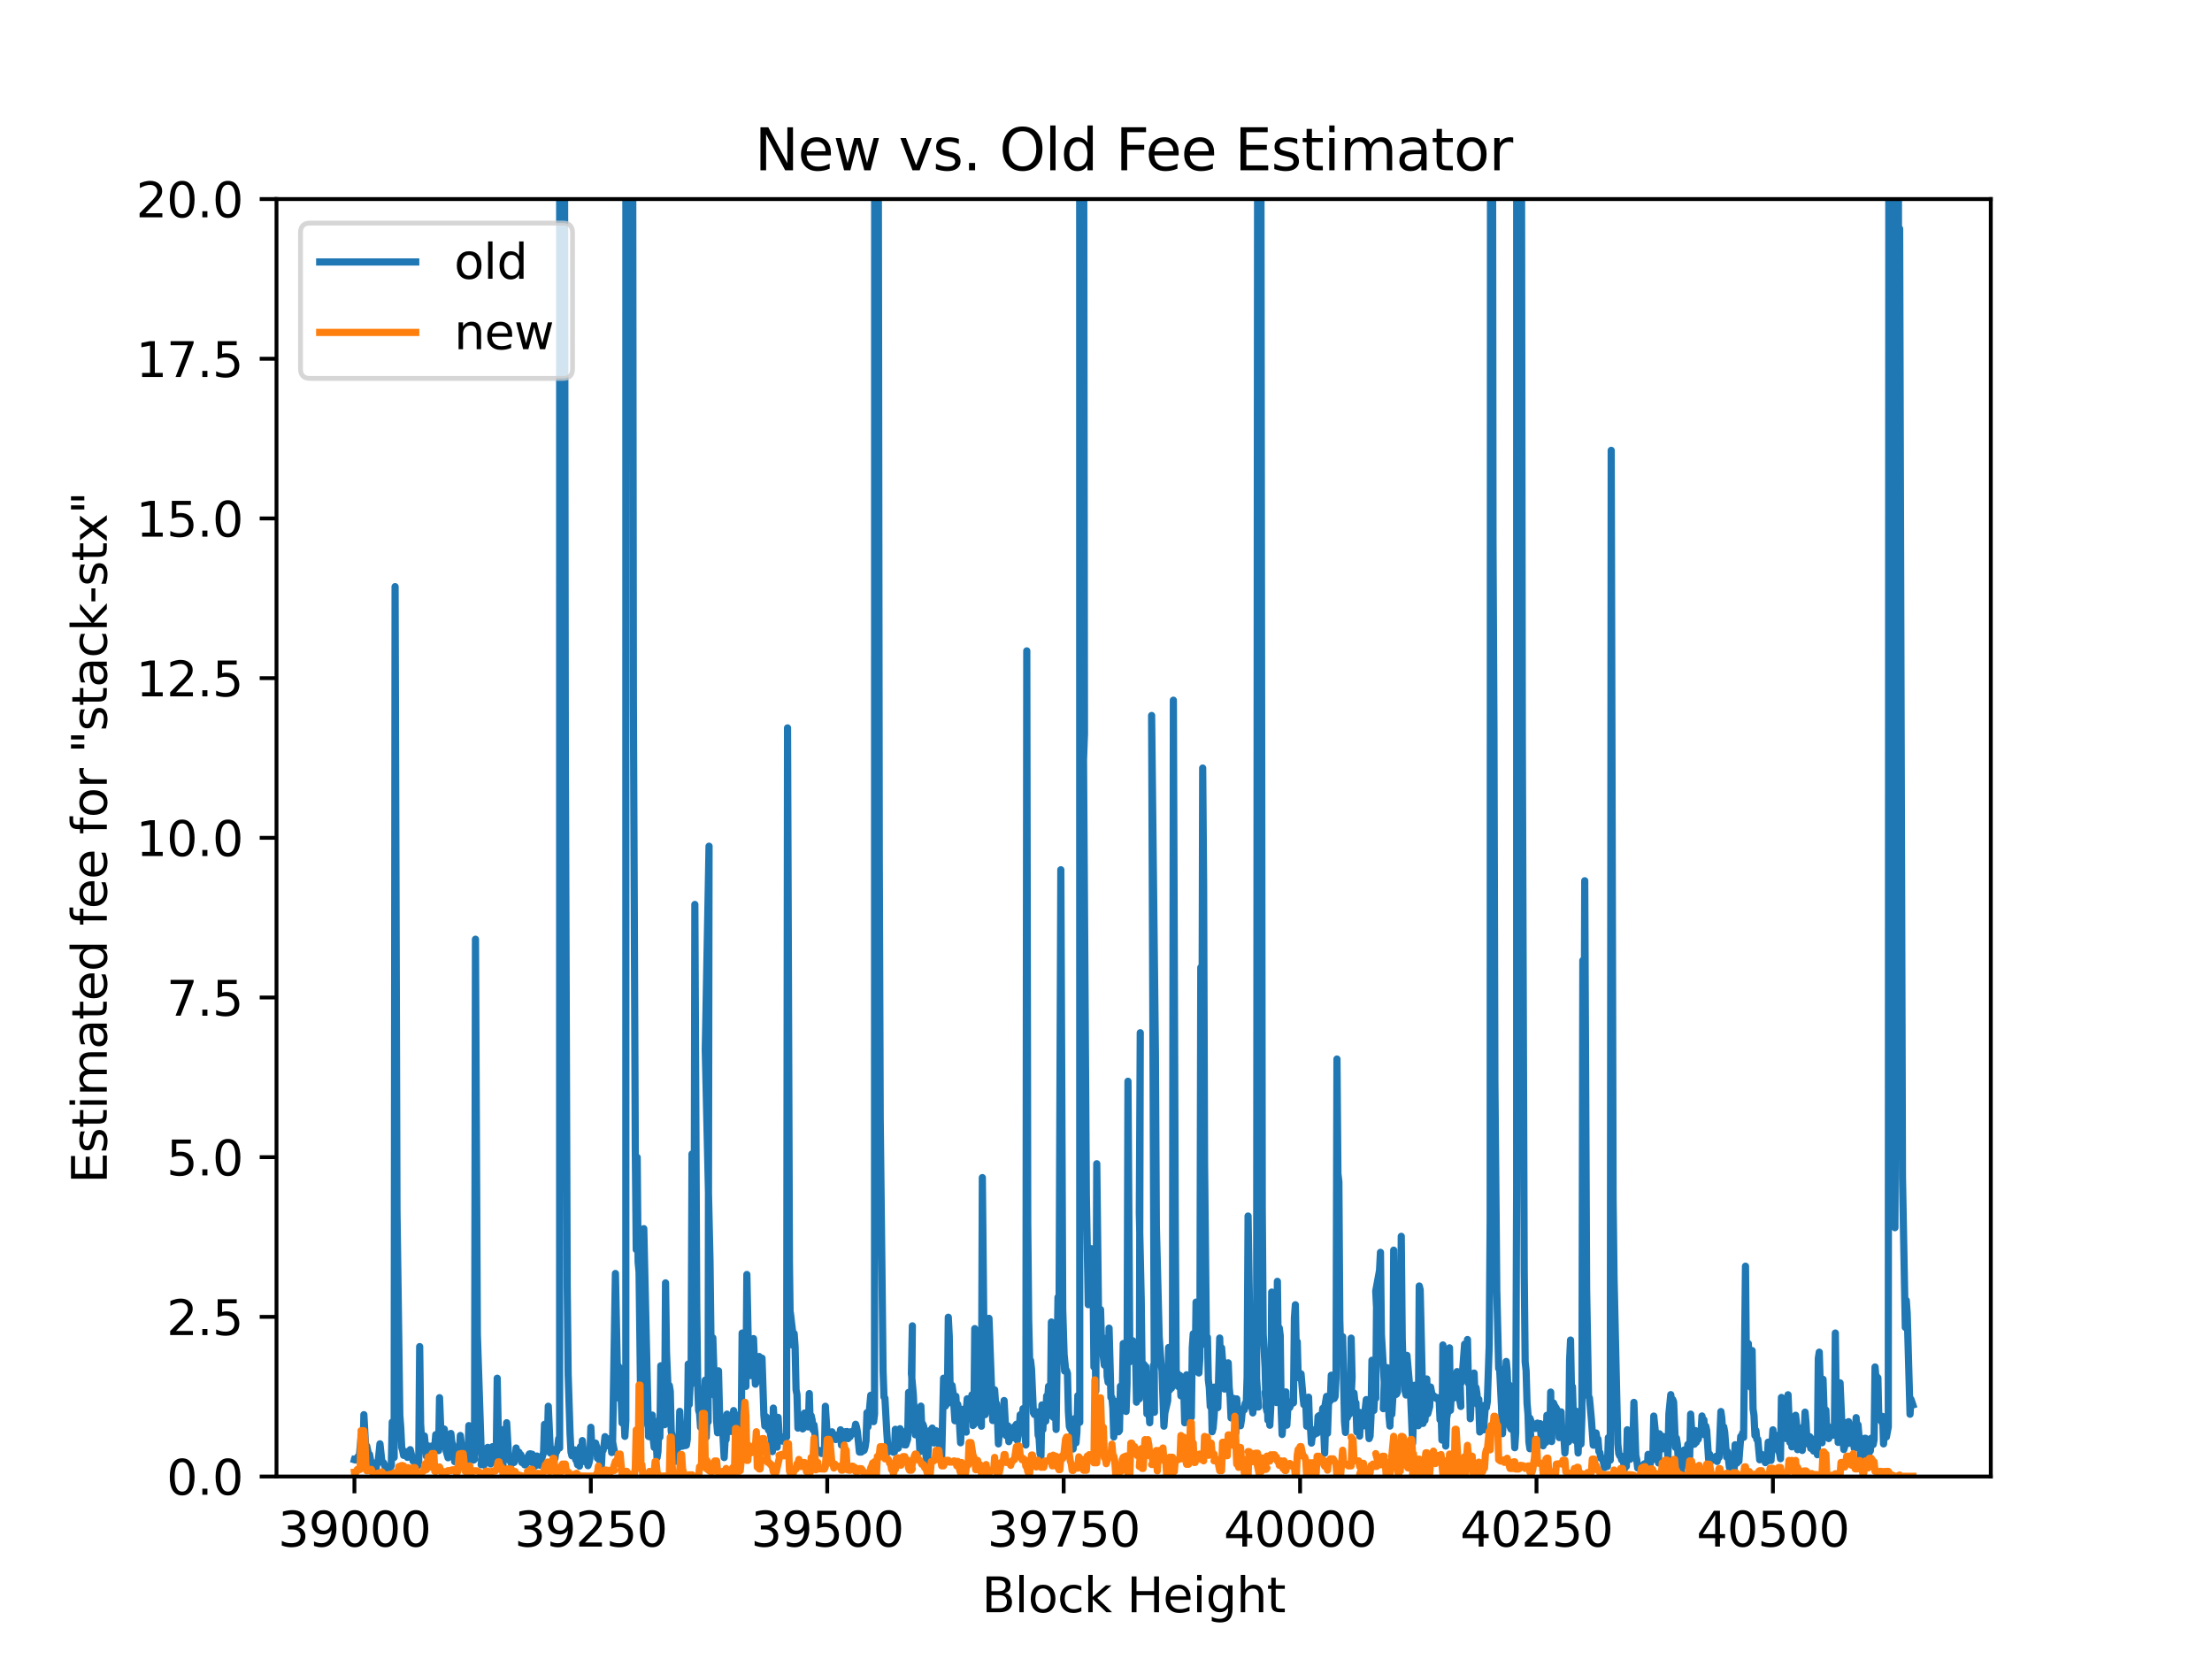 <?xml version="1.0" encoding="utf-8" standalone="no"?>
<!DOCTYPE svg PUBLIC "-//W3C//DTD SVG 1.1//EN"
  "http://www.w3.org/Graphics/SVG/1.1/DTD/svg11.dtd">
<svg height="345.6pt" version="1.1" viewBox="0 0 460.8 345.6" width="460.8pt" xmlns="http://www.w3.org/2000/svg" xmlns:xlink="http://www.w3.org/1999/xlink">
 <defs>
  <style type="text/css">*{stroke-linecap:butt;stroke-linejoin:round;}</style>
 </defs>
 <g id="figure_1">
  <g id="patch_1">
   <path d="M 0 345.6 
L 460.8 345.6 
L 460.8 0 
L 0 0 
z
" style="fill:#ffffff;"/>
  </g>
  <g id="axes_1">
   <g id="patch_2">
    <path d="M 57.6 307.584 
L 414.72 307.584 
L 414.72 41.472 
L 57.6 41.472 
z
" style="fill:#ffffff;"/>
   </g>
   <g id="matplotlib.axis_1">
    <g id="xtick_1">
     <g id="line2d_1">
      <defs>
       <path d="M 0 0 
L 0 3.5 
" id="m623d8cb46d" style="stroke:#000000;stroke-width:0.8;"/>
      </defs>
      <g>
       <use style="stroke:#000000;stroke-width:0.8;" x="73.833" xlink:href="#m623d8cb46d" y="307.584"/>
      </g>
     </g>
     <g id="text_1">
      <!-- 39000 -->
      <g transform="translate(57.926 322.182)scale(0.1 -0.1)">
       <defs>
        <path d="M 2597 2516 
Q 3050 2419 3304 2112 
Q 3559 1806 3559 1356 
Q 3559 666 3084 287 
Q 2609 -91 1734 -91 
Q 1441 -91 1130 -33 
Q 819 25 488 141 
L 488 750 
Q 750 597 1062 519 
Q 1375 441 1716 441 
Q 2309 441 2620 675 
Q 2931 909 2931 1356 
Q 2931 1769 2642 2001 
Q 2353 2234 1838 2234 
L 1294 2234 
L 1294 2753 
L 1863 2753 
Q 2328 2753 2575 2939 
Q 2822 3125 2822 3475 
Q 2822 3834 2567 4026 
Q 2313 4219 1838 4219 
Q 1578 4219 1281 4162 
Q 984 4106 628 3988 
L 628 4550 
Q 988 4650 1302 4700 
Q 1616 4750 1894 4750 
Q 2613 4750 3031 4423 
Q 3450 4097 3450 3541 
Q 3450 3153 3228 2886 
Q 3006 2619 2597 2516 
z
" id="DejaVuSans-33" transform="scale(0.016)"/>
        <path d="M 703 97 
L 703 672 
Q 941 559 1184 500 
Q 1428 441 1663 441 
Q 2288 441 2617 861 
Q 2947 1281 2994 2138 
Q 2813 1869 2534 1725 
Q 2256 1581 1919 1581 
Q 1219 1581 811 2004 
Q 403 2428 403 3163 
Q 403 3881 828 4315 
Q 1253 4750 1959 4750 
Q 2769 4750 3195 4129 
Q 3622 3509 3622 2328 
Q 3622 1225 3098 567 
Q 2575 -91 1691 -91 
Q 1453 -91 1209 -44 
Q 966 3 703 97 
z
M 1959 2075 
Q 2384 2075 2632 2365 
Q 2881 2656 2881 3163 
Q 2881 3666 2632 3958 
Q 2384 4250 1959 4250 
Q 1534 4250 1286 3958 
Q 1038 3666 1038 3163 
Q 1038 2656 1286 2365 
Q 1534 2075 1959 2075 
z
" id="DejaVuSans-39" transform="scale(0.016)"/>
        <path d="M 2034 4250 
Q 1547 4250 1301 3770 
Q 1056 3291 1056 2328 
Q 1056 1369 1301 889 
Q 1547 409 2034 409 
Q 2525 409 2770 889 
Q 3016 1369 3016 2328 
Q 3016 3291 2770 3770 
Q 2525 4250 2034 4250 
z
M 2034 4750 
Q 2819 4750 3233 4129 
Q 3647 3509 3647 2328 
Q 3647 1150 3233 529 
Q 2819 -91 2034 -91 
Q 1250 -91 836 529 
Q 422 1150 422 2328 
Q 422 3509 836 4129 
Q 1250 4750 2034 4750 
z
" id="DejaVuSans-30" transform="scale(0.016)"/>
       </defs>
       <use xlink:href="#DejaVuSans-33"/>
       <use x="63.623" xlink:href="#DejaVuSans-39"/>
       <use x="127.246" xlink:href="#DejaVuSans-30"/>
       <use x="190.869" xlink:href="#DejaVuSans-30"/>
       <use x="254.492" xlink:href="#DejaVuSans-30"/>
      </g>
     </g>
    </g>
    <g id="xtick_2">
     <g id="line2d_2">
      <g>
       <use style="stroke:#000000;stroke-width:0.8;" x="123.083" xlink:href="#m623d8cb46d" y="307.584"/>
      </g>
     </g>
     <g id="text_2">
      <!-- 39250 -->
      <g transform="translate(107.176 322.182)scale(0.1 -0.1)">
       <defs>
        <path d="M 1228 531 
L 3431 531 
L 3431 0 
L 469 0 
L 469 531 
Q 828 903 1448 1529 
Q 2069 2156 2228 2338 
Q 2531 2678 2651 2914 
Q 2772 3150 2772 3378 
Q 2772 3750 2511 3984 
Q 2250 4219 1831 4219 
Q 1534 4219 1204 4116 
Q 875 4013 500 3803 
L 500 4441 
Q 881 4594 1212 4672 
Q 1544 4750 1819 4750 
Q 2544 4750 2975 4387 
Q 3406 4025 3406 3419 
Q 3406 3131 3298 2873 
Q 3191 2616 2906 2266 
Q 2828 2175 2409 1742 
Q 1991 1309 1228 531 
z
" id="DejaVuSans-32" transform="scale(0.016)"/>
        <path d="M 691 4666 
L 3169 4666 
L 3169 4134 
L 1269 4134 
L 1269 2991 
Q 1406 3038 1543 3061 
Q 1681 3084 1819 3084 
Q 2600 3084 3056 2656 
Q 3513 2228 3513 1497 
Q 3513 744 3044 326 
Q 2575 -91 1722 -91 
Q 1428 -91 1123 -41 
Q 819 9 494 109 
L 494 744 
Q 775 591 1075 516 
Q 1375 441 1709 441 
Q 2250 441 2565 725 
Q 2881 1009 2881 1497 
Q 2881 1984 2565 2268 
Q 2250 2553 1709 2553 
Q 1456 2553 1204 2497 
Q 953 2441 691 2322 
L 691 4666 
z
" id="DejaVuSans-35" transform="scale(0.016)"/>
       </defs>
       <use xlink:href="#DejaVuSans-33"/>
       <use x="63.623" xlink:href="#DejaVuSans-39"/>
       <use x="127.246" xlink:href="#DejaVuSans-32"/>
       <use x="190.869" xlink:href="#DejaVuSans-35"/>
       <use x="254.492" xlink:href="#DejaVuSans-30"/>
      </g>
     </g>
    </g>
    <g id="xtick_3">
     <g id="line2d_3">
      <g>
       <use style="stroke:#000000;stroke-width:0.8;" x="172.332" xlink:href="#m623d8cb46d" y="307.584"/>
      </g>
     </g>
     <g id="text_3">
      <!-- 39500 -->
      <g transform="translate(156.426 322.182)scale(0.1 -0.1)">
       <use xlink:href="#DejaVuSans-33"/>
       <use x="63.623" xlink:href="#DejaVuSans-39"/>
       <use x="127.246" xlink:href="#DejaVuSans-35"/>
       <use x="190.869" xlink:href="#DejaVuSans-30"/>
       <use x="254.492" xlink:href="#DejaVuSans-30"/>
      </g>
     </g>
    </g>
    <g id="xtick_4">
     <g id="line2d_4">
      <g>
       <use style="stroke:#000000;stroke-width:0.8;" x="221.582" xlink:href="#m623d8cb46d" y="307.584"/>
      </g>
     </g>
     <g id="text_4">
      <!-- 39750 -->
      <g transform="translate(205.676 322.182)scale(0.1 -0.1)">
       <defs>
        <path d="M 525 4666 
L 3525 4666 
L 3525 4397 
L 1831 0 
L 1172 0 
L 2766 4134 
L 525 4134 
L 525 4666 
z
" id="DejaVuSans-37" transform="scale(0.016)"/>
       </defs>
       <use xlink:href="#DejaVuSans-33"/>
       <use x="63.623" xlink:href="#DejaVuSans-39"/>
       <use x="127.246" xlink:href="#DejaVuSans-37"/>
       <use x="190.869" xlink:href="#DejaVuSans-35"/>
       <use x="254.492" xlink:href="#DejaVuSans-30"/>
      </g>
     </g>
    </g>
    <g id="xtick_5">
     <g id="line2d_5">
      <g>
       <use style="stroke:#000000;stroke-width:0.8;" x="270.832" xlink:href="#m623d8cb46d" y="307.584"/>
      </g>
     </g>
     <g id="text_5">
      <!-- 40000 -->
      <g transform="translate(254.926 322.182)scale(0.1 -0.1)">
       <defs>
        <path d="M 2419 4116 
L 825 1625 
L 2419 1625 
L 2419 4116 
z
M 2253 4666 
L 3047 4666 
L 3047 1625 
L 3713 1625 
L 3713 1100 
L 3047 1100 
L 3047 0 
L 2419 0 
L 2419 1100 
L 313 1100 
L 313 1709 
L 2253 4666 
z
" id="DejaVuSans-34" transform="scale(0.016)"/>
       </defs>
       <use xlink:href="#DejaVuSans-34"/>
       <use x="63.623" xlink:href="#DejaVuSans-30"/>
       <use x="127.246" xlink:href="#DejaVuSans-30"/>
       <use x="190.869" xlink:href="#DejaVuSans-30"/>
       <use x="254.492" xlink:href="#DejaVuSans-30"/>
      </g>
     </g>
    </g>
    <g id="xtick_6">
     <g id="line2d_6">
      <g>
       <use style="stroke:#000000;stroke-width:0.8;" x="320.082" xlink:href="#m623d8cb46d" y="307.584"/>
      </g>
     </g>
     <g id="text_6">
      <!-- 40250 -->
      <g transform="translate(304.175 322.182)scale(0.1 -0.1)">
       <use xlink:href="#DejaVuSans-34"/>
       <use x="63.623" xlink:href="#DejaVuSans-30"/>
       <use x="127.246" xlink:href="#DejaVuSans-32"/>
       <use x="190.869" xlink:href="#DejaVuSans-35"/>
       <use x="254.492" xlink:href="#DejaVuSans-30"/>
      </g>
     </g>
    </g>
    <g id="xtick_7">
     <g id="line2d_7">
      <g>
       <use style="stroke:#000000;stroke-width:0.8;" x="369.331" xlink:href="#m623d8cb46d" y="307.584"/>
      </g>
     </g>
     <g id="text_7">
      <!-- 40500 -->
      <g transform="translate(353.425 322.182)scale(0.1 -0.1)">
       <use xlink:href="#DejaVuSans-34"/>
       <use x="63.623" xlink:href="#DejaVuSans-30"/>
       <use x="127.246" xlink:href="#DejaVuSans-35"/>
       <use x="190.869" xlink:href="#DejaVuSans-30"/>
       <use x="254.492" xlink:href="#DejaVuSans-30"/>
      </g>
     </g>
    </g>
    <g id="text_8">
     <!-- Block Height -->
     <g transform="translate(204.519 335.861)scale(0.1 -0.1)">
      <defs>
       <path d="M 1259 2228 
L 1259 519 
L 2272 519 
Q 2781 519 3026 730 
Q 3272 941 3272 1375 
Q 3272 1813 3026 2020 
Q 2781 2228 2272 2228 
L 1259 2228 
z
M 1259 4147 
L 1259 2741 
L 2194 2741 
Q 2656 2741 2882 2914 
Q 3109 3088 3109 3444 
Q 3109 3797 2882 3972 
Q 2656 4147 2194 4147 
L 1259 4147 
z
M 628 4666 
L 2241 4666 
Q 2963 4666 3353 4366 
Q 3744 4066 3744 3513 
Q 3744 3084 3544 2831 
Q 3344 2578 2956 2516 
Q 3422 2416 3680 2098 
Q 3938 1781 3938 1306 
Q 3938 681 3513 340 
Q 3088 0 2303 0 
L 628 0 
L 628 4666 
z
" id="DejaVuSans-42" transform="scale(0.016)"/>
       <path d="M 603 4863 
L 1178 4863 
L 1178 0 
L 603 0 
L 603 4863 
z
" id="DejaVuSans-6c" transform="scale(0.016)"/>
       <path d="M 1959 3097 
Q 1497 3097 1228 2736 
Q 959 2375 959 1747 
Q 959 1119 1226 758 
Q 1494 397 1959 397 
Q 2419 397 2687 759 
Q 2956 1122 2956 1747 
Q 2956 2369 2687 2733 
Q 2419 3097 1959 3097 
z
M 1959 3584 
Q 2709 3584 3137 3096 
Q 3566 2609 3566 1747 
Q 3566 888 3137 398 
Q 2709 -91 1959 -91 
Q 1206 -91 779 398 
Q 353 888 353 1747 
Q 353 2609 779 3096 
Q 1206 3584 1959 3584 
z
" id="DejaVuSans-6f" transform="scale(0.016)"/>
       <path d="M 3122 3366 
L 3122 2828 
Q 2878 2963 2633 3030 
Q 2388 3097 2138 3097 
Q 1578 3097 1268 2742 
Q 959 2388 959 1747 
Q 959 1106 1268 751 
Q 1578 397 2138 397 
Q 2388 397 2633 464 
Q 2878 531 3122 666 
L 3122 134 
Q 2881 22 2623 -34 
Q 2366 -91 2075 -91 
Q 1284 -91 818 406 
Q 353 903 353 1747 
Q 353 2603 823 3093 
Q 1294 3584 2113 3584 
Q 2378 3584 2631 3529 
Q 2884 3475 3122 3366 
z
" id="DejaVuSans-63" transform="scale(0.016)"/>
       <path d="M 581 4863 
L 1159 4863 
L 1159 1991 
L 2875 3500 
L 3609 3500 
L 1753 1863 
L 3688 0 
L 2938 0 
L 1159 1709 
L 1159 0 
L 581 0 
L 581 4863 
z
" id="DejaVuSans-6b" transform="scale(0.016)"/>
       <path id="DejaVuSans-20" transform="scale(0.016)"/>
       <path d="M 628 4666 
L 1259 4666 
L 1259 2753 
L 3553 2753 
L 3553 4666 
L 4184 4666 
L 4184 0 
L 3553 0 
L 3553 2222 
L 1259 2222 
L 1259 0 
L 628 0 
L 628 4666 
z
" id="DejaVuSans-48" transform="scale(0.016)"/>
       <path d="M 3597 1894 
L 3597 1613 
L 953 1613 
Q 991 1019 1311 708 
Q 1631 397 2203 397 
Q 2534 397 2845 478 
Q 3156 559 3463 722 
L 3463 178 
Q 3153 47 2828 -22 
Q 2503 -91 2169 -91 
Q 1331 -91 842 396 
Q 353 884 353 1716 
Q 353 2575 817 3079 
Q 1281 3584 2069 3584 
Q 2775 3584 3186 3129 
Q 3597 2675 3597 1894 
z
M 3022 2063 
Q 3016 2534 2758 2815 
Q 2500 3097 2075 3097 
Q 1594 3097 1305 2825 
Q 1016 2553 972 2059 
L 3022 2063 
z
" id="DejaVuSans-65" transform="scale(0.016)"/>
       <path d="M 603 3500 
L 1178 3500 
L 1178 0 
L 603 0 
L 603 3500 
z
M 603 4863 
L 1178 4863 
L 1178 4134 
L 603 4134 
L 603 4863 
z
" id="DejaVuSans-69" transform="scale(0.016)"/>
       <path d="M 2906 1791 
Q 2906 2416 2648 2759 
Q 2391 3103 1925 3103 
Q 1463 3103 1205 2759 
Q 947 2416 947 1791 
Q 947 1169 1205 825 
Q 1463 481 1925 481 
Q 2391 481 2648 825 
Q 2906 1169 2906 1791 
z
M 3481 434 
Q 3481 -459 3084 -895 
Q 2688 -1331 1869 -1331 
Q 1566 -1331 1297 -1286 
Q 1028 -1241 775 -1147 
L 775 -588 
Q 1028 -725 1275 -790 
Q 1522 -856 1778 -856 
Q 2344 -856 2625 -561 
Q 2906 -266 2906 331 
L 2906 616 
Q 2728 306 2450 153 
Q 2172 0 1784 0 
Q 1141 0 747 490 
Q 353 981 353 1791 
Q 353 2603 747 3093 
Q 1141 3584 1784 3584 
Q 2172 3584 2450 3431 
Q 2728 3278 2906 2969 
L 2906 3500 
L 3481 3500 
L 3481 434 
z
" id="DejaVuSans-67" transform="scale(0.016)"/>
       <path d="M 3513 2113 
L 3513 0 
L 2938 0 
L 2938 2094 
Q 2938 2591 2744 2837 
Q 2550 3084 2163 3084 
Q 1697 3084 1428 2787 
Q 1159 2491 1159 1978 
L 1159 0 
L 581 0 
L 581 4863 
L 1159 4863 
L 1159 2956 
Q 1366 3272 1645 3428 
Q 1925 3584 2291 3584 
Q 2894 3584 3203 3211 
Q 3513 2838 3513 2113 
z
" id="DejaVuSans-68" transform="scale(0.016)"/>
       <path d="M 1172 4494 
L 1172 3500 
L 2356 3500 
L 2356 3053 
L 1172 3053 
L 1172 1153 
Q 1172 725 1289 603 
Q 1406 481 1766 481 
L 2356 481 
L 2356 0 
L 1766 0 
Q 1100 0 847 248 
Q 594 497 594 1153 
L 594 3053 
L 172 3053 
L 172 3500 
L 594 3500 
L 594 4494 
L 1172 4494 
z
" id="DejaVuSans-74" transform="scale(0.016)"/>
      </defs>
      <use xlink:href="#DejaVuSans-42"/>
      <use x="68.604" xlink:href="#DejaVuSans-6c"/>
      <use x="96.387" xlink:href="#DejaVuSans-6f"/>
      <use x="157.568" xlink:href="#DejaVuSans-63"/>
      <use x="212.549" xlink:href="#DejaVuSans-6b"/>
      <use x="270.459" xlink:href="#DejaVuSans-20"/>
      <use x="302.246" xlink:href="#DejaVuSans-48"/>
      <use x="377.441" xlink:href="#DejaVuSans-65"/>
      <use x="438.965" xlink:href="#DejaVuSans-69"/>
      <use x="466.748" xlink:href="#DejaVuSans-67"/>
      <use x="530.225" xlink:href="#DejaVuSans-68"/>
      <use x="593.604" xlink:href="#DejaVuSans-74"/>
     </g>
    </g>
   </g>
   <g id="matplotlib.axis_2">
    <g id="ytick_1">
     <g id="line2d_8">
      <defs>
       <path d="M 0 0 
L -3.5 0 
" id="m7069f1af39" style="stroke:#000000;stroke-width:0.8;"/>
      </defs>
      <g>
       <use style="stroke:#000000;stroke-width:0.8;" x="57.6" xlink:href="#m7069f1af39" y="307.584"/>
      </g>
     </g>
     <g id="text_9">
      <!-- 0.0 -->
      <g transform="translate(34.697 311.383)scale(0.1 -0.1)">
       <defs>
        <path d="M 684 794 
L 1344 794 
L 1344 0 
L 684 0 
L 684 794 
z
" id="DejaVuSans-2e" transform="scale(0.016)"/>
       </defs>
       <use xlink:href="#DejaVuSans-30"/>
       <use x="63.623" xlink:href="#DejaVuSans-2e"/>
       <use x="95.41" xlink:href="#DejaVuSans-30"/>
      </g>
     </g>
    </g>
    <g id="ytick_2">
     <g id="line2d_9">
      <g>
       <use style="stroke:#000000;stroke-width:0.8;" x="57.6" xlink:href="#m7069f1af39" y="274.32"/>
      </g>
     </g>
     <g id="text_10">
      <!-- 2.5 -->
      <g transform="translate(34.697 278.119)scale(0.1 -0.1)">
       <use xlink:href="#DejaVuSans-32"/>
       <use x="63.623" xlink:href="#DejaVuSans-2e"/>
       <use x="95.41" xlink:href="#DejaVuSans-35"/>
      </g>
     </g>
    </g>
    <g id="ytick_3">
     <g id="line2d_10">
      <g>
       <use style="stroke:#000000;stroke-width:0.8;" x="57.6" xlink:href="#m7069f1af39" y="241.056"/>
      </g>
     </g>
     <g id="text_11">
      <!-- 5.0 -->
      <g transform="translate(34.697 244.855)scale(0.1 -0.1)">
       <use xlink:href="#DejaVuSans-35"/>
       <use x="63.623" xlink:href="#DejaVuSans-2e"/>
       <use x="95.41" xlink:href="#DejaVuSans-30"/>
      </g>
     </g>
    </g>
    <g id="ytick_4">
     <g id="line2d_11">
      <g>
       <use style="stroke:#000000;stroke-width:0.8;" x="57.6" xlink:href="#m7069f1af39" y="207.792"/>
      </g>
     </g>
     <g id="text_12">
      <!-- 7.5 -->
      <g transform="translate(34.697 211.591)scale(0.1 -0.1)">
       <use xlink:href="#DejaVuSans-37"/>
       <use x="63.623" xlink:href="#DejaVuSans-2e"/>
       <use x="95.41" xlink:href="#DejaVuSans-35"/>
      </g>
     </g>
    </g>
    <g id="ytick_5">
     <g id="line2d_12">
      <g>
       <use style="stroke:#000000;stroke-width:0.8;" x="57.6" xlink:href="#m7069f1af39" y="174.528"/>
      </g>
     </g>
     <g id="text_13">
      <!-- 10.0 -->
      <g transform="translate(28.334 178.327)scale(0.1 -0.1)">
       <defs>
        <path d="M 794 531 
L 1825 531 
L 1825 4091 
L 703 3866 
L 703 4441 
L 1819 4666 
L 2450 4666 
L 2450 531 
L 3481 531 
L 3481 0 
L 794 0 
L 794 531 
z
" id="DejaVuSans-31" transform="scale(0.016)"/>
       </defs>
       <use xlink:href="#DejaVuSans-31"/>
       <use x="63.623" xlink:href="#DejaVuSans-30"/>
       <use x="127.246" xlink:href="#DejaVuSans-2e"/>
       <use x="159.033" xlink:href="#DejaVuSans-30"/>
      </g>
     </g>
    </g>
    <g id="ytick_6">
     <g id="line2d_13">
      <g>
       <use style="stroke:#000000;stroke-width:0.8;" x="57.6" xlink:href="#m7069f1af39" y="141.264"/>
      </g>
     </g>
     <g id="text_14">
      <!-- 12.5 -->
      <g transform="translate(28.334 145.063)scale(0.1 -0.1)">
       <use xlink:href="#DejaVuSans-31"/>
       <use x="63.623" xlink:href="#DejaVuSans-32"/>
       <use x="127.246" xlink:href="#DejaVuSans-2e"/>
       <use x="159.033" xlink:href="#DejaVuSans-35"/>
      </g>
     </g>
    </g>
    <g id="ytick_7">
     <g id="line2d_14">
      <g>
       <use style="stroke:#000000;stroke-width:0.8;" x="57.6" xlink:href="#m7069f1af39" y="108"/>
      </g>
     </g>
     <g id="text_15">
      <!-- 15.0 -->
      <g transform="translate(28.334 111.799)scale(0.1 -0.1)">
       <use xlink:href="#DejaVuSans-31"/>
       <use x="63.623" xlink:href="#DejaVuSans-35"/>
       <use x="127.246" xlink:href="#DejaVuSans-2e"/>
       <use x="159.033" xlink:href="#DejaVuSans-30"/>
      </g>
     </g>
    </g>
    <g id="ytick_8">
     <g id="line2d_15">
      <g>
       <use style="stroke:#000000;stroke-width:0.8;" x="57.6" xlink:href="#m7069f1af39" y="74.736"/>
      </g>
     </g>
     <g id="text_16">
      <!-- 17.5 -->
      <g transform="translate(28.334 78.535)scale(0.1 -0.1)">
       <use xlink:href="#DejaVuSans-31"/>
       <use x="63.623" xlink:href="#DejaVuSans-37"/>
       <use x="127.246" xlink:href="#DejaVuSans-2e"/>
       <use x="159.033" xlink:href="#DejaVuSans-35"/>
      </g>
     </g>
    </g>
    <g id="ytick_9">
     <g id="line2d_16">
      <g>
       <use style="stroke:#000000;stroke-width:0.8;" x="57.6" xlink:href="#m7069f1af39" y="41.472"/>
      </g>
     </g>
     <g id="text_17">
      <!-- 20.0 -->
      <g transform="translate(28.334 45.271)scale(0.1 -0.1)">
       <use xlink:href="#DejaVuSans-32"/>
       <use x="63.623" xlink:href="#DejaVuSans-30"/>
       <use x="127.246" xlink:href="#DejaVuSans-2e"/>
       <use x="159.033" xlink:href="#DejaVuSans-30"/>
      </g>
     </g>
    </g>
    <g id="text_18">
     <!-- Estimated fee for "stack-stx" -->
     <g transform="translate(22.255 246.544)rotate(-90)scale(0.1 -0.1)">
      <defs>
       <path d="M 628 4666 
L 3578 4666 
L 3578 4134 
L 1259 4134 
L 1259 2753 
L 3481 2753 
L 3481 2222 
L 1259 2222 
L 1259 531 
L 3634 531 
L 3634 0 
L 628 0 
L 628 4666 
z
" id="DejaVuSans-45" transform="scale(0.016)"/>
       <path d="M 2834 3397 
L 2834 2853 
Q 2591 2978 2328 3040 
Q 2066 3103 1784 3103 
Q 1356 3103 1142 2972 
Q 928 2841 928 2578 
Q 928 2378 1081 2264 
Q 1234 2150 1697 2047 
L 1894 2003 
Q 2506 1872 2764 1633 
Q 3022 1394 3022 966 
Q 3022 478 2636 193 
Q 2250 -91 1575 -91 
Q 1294 -91 989 -36 
Q 684 19 347 128 
L 347 722 
Q 666 556 975 473 
Q 1284 391 1588 391 
Q 1994 391 2212 530 
Q 2431 669 2431 922 
Q 2431 1156 2273 1281 
Q 2116 1406 1581 1522 
L 1381 1569 
Q 847 1681 609 1914 
Q 372 2147 372 2553 
Q 372 3047 722 3315 
Q 1072 3584 1716 3584 
Q 2034 3584 2315 3537 
Q 2597 3491 2834 3397 
z
" id="DejaVuSans-73" transform="scale(0.016)"/>
       <path d="M 3328 2828 
Q 3544 3216 3844 3400 
Q 4144 3584 4550 3584 
Q 5097 3584 5394 3201 
Q 5691 2819 5691 2113 
L 5691 0 
L 5113 0 
L 5113 2094 
Q 5113 2597 4934 2840 
Q 4756 3084 4391 3084 
Q 3944 3084 3684 2787 
Q 3425 2491 3425 1978 
L 3425 0 
L 2847 0 
L 2847 2094 
Q 2847 2600 2669 2842 
Q 2491 3084 2119 3084 
Q 1678 3084 1418 2786 
Q 1159 2488 1159 1978 
L 1159 0 
L 581 0 
L 581 3500 
L 1159 3500 
L 1159 2956 
Q 1356 3278 1631 3431 
Q 1906 3584 2284 3584 
Q 2666 3584 2933 3390 
Q 3200 3197 3328 2828 
z
" id="DejaVuSans-6d" transform="scale(0.016)"/>
       <path d="M 2194 1759 
Q 1497 1759 1228 1600 
Q 959 1441 959 1056 
Q 959 750 1161 570 
Q 1363 391 1709 391 
Q 2188 391 2477 730 
Q 2766 1069 2766 1631 
L 2766 1759 
L 2194 1759 
z
M 3341 1997 
L 3341 0 
L 2766 0 
L 2766 531 
Q 2569 213 2275 61 
Q 1981 -91 1556 -91 
Q 1019 -91 701 211 
Q 384 513 384 1019 
Q 384 1609 779 1909 
Q 1175 2209 1959 2209 
L 2766 2209 
L 2766 2266 
Q 2766 2663 2505 2880 
Q 2244 3097 1772 3097 
Q 1472 3097 1187 3025 
Q 903 2953 641 2809 
L 641 3341 
Q 956 3463 1253 3523 
Q 1550 3584 1831 3584 
Q 2591 3584 2966 3190 
Q 3341 2797 3341 1997 
z
" id="DejaVuSans-61" transform="scale(0.016)"/>
       <path d="M 2906 2969 
L 2906 4863 
L 3481 4863 
L 3481 0 
L 2906 0 
L 2906 525 
Q 2725 213 2448 61 
Q 2172 -91 1784 -91 
Q 1150 -91 751 415 
Q 353 922 353 1747 
Q 353 2572 751 3078 
Q 1150 3584 1784 3584 
Q 2172 3584 2448 3432 
Q 2725 3281 2906 2969 
z
M 947 1747 
Q 947 1113 1208 752 
Q 1469 391 1925 391 
Q 2381 391 2643 752 
Q 2906 1113 2906 1747 
Q 2906 2381 2643 2742 
Q 2381 3103 1925 3103 
Q 1469 3103 1208 2742 
Q 947 2381 947 1747 
z
" id="DejaVuSans-64" transform="scale(0.016)"/>
       <path d="M 2375 4863 
L 2375 4384 
L 1825 4384 
Q 1516 4384 1395 4259 
Q 1275 4134 1275 3809 
L 1275 3500 
L 2222 3500 
L 2222 3053 
L 1275 3053 
L 1275 0 
L 697 0 
L 697 3053 
L 147 3053 
L 147 3500 
L 697 3500 
L 697 3744 
Q 697 4328 969 4595 
Q 1241 4863 1831 4863 
L 2375 4863 
z
" id="DejaVuSans-66" transform="scale(0.016)"/>
       <path d="M 2631 2963 
Q 2534 3019 2420 3045 
Q 2306 3072 2169 3072 
Q 1681 3072 1420 2755 
Q 1159 2438 1159 1844 
L 1159 0 
L 581 0 
L 581 3500 
L 1159 3500 
L 1159 2956 
Q 1341 3275 1631 3429 
Q 1922 3584 2338 3584 
Q 2397 3584 2469 3576 
Q 2541 3569 2628 3553 
L 2631 2963 
z
" id="DejaVuSans-72" transform="scale(0.016)"/>
       <path d="M 1147 4666 
L 1147 2931 
L 616 2931 
L 616 4666 
L 1147 4666 
z
M 2328 4666 
L 2328 2931 
L 1797 2931 
L 1797 4666 
L 2328 4666 
z
" id="DejaVuSans-22" transform="scale(0.016)"/>
       <path d="M 313 2009 
L 1997 2009 
L 1997 1497 
L 313 1497 
L 313 2009 
z
" id="DejaVuSans-2d" transform="scale(0.016)"/>
       <path d="M 3513 3500 
L 2247 1797 
L 3578 0 
L 2900 0 
L 1881 1375 
L 863 0 
L 184 0 
L 1544 1831 
L 300 3500 
L 978 3500 
L 1906 2253 
L 2834 3500 
L 3513 3500 
z
" id="DejaVuSans-78" transform="scale(0.016)"/>
      </defs>
      <use xlink:href="#DejaVuSans-45"/>
      <use x="63.184" xlink:href="#DejaVuSans-73"/>
      <use x="115.283" xlink:href="#DejaVuSans-74"/>
      <use x="154.492" xlink:href="#DejaVuSans-69"/>
      <use x="182.275" xlink:href="#DejaVuSans-6d"/>
      <use x="279.688" xlink:href="#DejaVuSans-61"/>
      <use x="340.967" xlink:href="#DejaVuSans-74"/>
      <use x="380.176" xlink:href="#DejaVuSans-65"/>
      <use x="441.699" xlink:href="#DejaVuSans-64"/>
      <use x="505.176" xlink:href="#DejaVuSans-20"/>
      <use x="536.963" xlink:href="#DejaVuSans-66"/>
      <use x="572.168" xlink:href="#DejaVuSans-65"/>
      <use x="633.691" xlink:href="#DejaVuSans-65"/>
      <use x="695.215" xlink:href="#DejaVuSans-20"/>
      <use x="727.002" xlink:href="#DejaVuSans-66"/>
      <use x="762.207" xlink:href="#DejaVuSans-6f"/>
      <use x="823.389" xlink:href="#DejaVuSans-72"/>
      <use x="864.502" xlink:href="#DejaVuSans-20"/>
      <use x="896.289" xlink:href="#DejaVuSans-22"/>
      <use x="942.285" xlink:href="#DejaVuSans-73"/>
      <use x="994.385" xlink:href="#DejaVuSans-74"/>
      <use x="1033.594" xlink:href="#DejaVuSans-61"/>
      <use x="1094.873" xlink:href="#DejaVuSans-63"/>
      <use x="1149.854" xlink:href="#DejaVuSans-6b"/>
      <use x="1207.764" xlink:href="#DejaVuSans-2d"/>
      <use x="1243.848" xlink:href="#DejaVuSans-73"/>
      <use x="1295.947" xlink:href="#DejaVuSans-74"/>
      <use x="1335.156" xlink:href="#DejaVuSans-78"/>
      <use x="1394.336" xlink:href="#DejaVuSans-22"/>
     </g>
    </g>
   </g>
   <g id="line2d_17">
    <path clip-path="url(#p5fe3a07c4c)" d="M 73.833 304.089 
L 74.03 304.149 
L 73.833 303.958 
L 74.424 303.744 
L 74.621 303.389 
L 74.818 303.783 
L 75.212 299.484 
L 75.409 303.246 
L 75.212 305.127 
L 75.606 304.041 
L 75.803 294.7 
L 76.197 302.007 
L 76.394 301.221 
L 76.788 303.04 
L 76.985 302.997 
L 77.379 305.145 
L 77.576 305.917 
L 77.97 305.064 
L 78.167 305.213 
L 78.364 305.791 
L 78.561 304.543 
L 78.758 304.752 
L 79.152 300.775 
L 79.546 304.391 
L 79.94 304.769 
L 80.334 305.885 
L 80.531 305.524 
L 80.925 306.363 
L 81.122 306.251 
L 81.516 305.274 
L 81.713 296.24 
L 82.107 303.609 
L 82.304 122.211 
L 82.698 252.189 
L 83.289 294.819 
L 83.486 297.385 
L 83.683 301.514 
L 83.88 302.151 
L 84.077 303.18 
L 84.471 302.493 
L 84.668 302.424 
L 84.865 303.597 
L 85.062 302.901 
L 85.259 302.831 
L 85.456 301.99 
L 86.047 304.363 
L 86.244 304.065 
L 86.638 304.889 
L 86.835 303.992 
L 87.032 305.366 
L 87.229 304.268 
L 87.426 280.518 
L 87.623 296.605 
L 87.82 299.744 
L 88.017 300.147 
L 88.214 301.747 
L 88.411 299.133 
L 88.805 303.326 
L 89.199 301.211 
L 89.396 303.298 
L 89.593 303.56 
L 89.987 301.224 
L 90.184 301.311 
L 90.381 301.85 
L 90.578 301.363 
L 90.775 298.858 
L 90.972 300.946 
L 91.366 302.187 
L 91.563 291.166 
L 91.957 301.335 
L 92.154 301.031 
L 92.351 298.395 
L 92.548 297.701 
L 92.745 299.362 
L 92.942 302.288 
L 93.336 303.68 
L 93.73 301.522 
L 93.927 298.612 
L 94.124 300.435 
L 94.321 300.966 
L 94.715 304.486 
L 94.912 304.279 
L 95.109 304.262 
L 95.503 303.19 
L 95.7 302.997 
L 95.897 299.042 
L 96.291 302.372 
L 96.488 303.061 
L 96.685 302.898 
L 96.882 302.312 
L 97.079 303.542 
L 97.276 304.01 
L 97.473 305.226 
L 97.67 296.982 
L 98.064 302.05 
L 98.261 301.057 
L 98.655 304.165 
L 98.852 304.013 
L 99.049 195.657 
L 99.443 277.959 
L 100.231 302.029 
L 100.428 303.439 
L 100.231 305.132 
L 100.428 304.184 
L 100.822 305.208 
L 101.019 304.609 
L 101.216 304.409 
L 101.413 301.71 
L 101.61 301.509 
L 101.807 303.01 
L 102.004 302.954 
L 102.201 304.973 
L 102.595 301.366 
L 102.989 304.583 
L 103.186 304.108 
L 103.383 302.561 
L 103.58 287.109 
L 103.777 297.112 
L 104.171 303.307 
L 104.565 306.032 
L 104.762 305.896 
L 104.959 297.766 
L 105.353 302.128 
L 105.55 296.378 
L 105.944 303.469 
L 106.141 304.22 
L 106.338 304.448 
L 106.535 304.969 
L 106.732 303.925 
L 106.929 304.721 
L 107.126 304.63 
L 107.323 303.764 
L 107.52 301.646 
L 107.717 303.076 
L 107.914 302.401 
L 108.111 302.531 
L 108.308 303.37 
L 108.505 303.056 
L 108.702 304.664 
L 108.899 303.747 
L 109.293 305.15 
L 109.49 305.169 
L 109.687 304.405 
L 109.884 304.647 
L 110.081 303.623 
L 109.884 303.632 
L 110.278 302.888 
L 110.475 302.851 
L 110.672 304.633 
L 110.869 302.945 
L 111.46 305.436 
L 111.657 305.255 
L 111.854 303.318 
L 112.051 303.955 
L 112.248 303.801 
L 112.445 305.231 
L 113.233 302.586 
L 113.43 296.716 
L 113.824 300.63 
L 114.021 300.165 
L 114.218 292.947 
L 114.612 301.706 
L 114.809 302.353 
L 114.612 302.676 
L 115.006 302.201 
L 115.203 301.963 
L 115.4 303.862 
L 115.597 303.84 
L 115.794 302.344 
L 115.991 302.356 
L 116.188 301.371 
L 116.385 299.685 
L 116.582 301.645 
L 116.596 -1 
M 117.559 -1 
L 117.764 155.304 
L 118.158 267.924 
L 118.355 286.255 
L 118.749 298.493 
L 118.946 302.467 
L 119.143 303.27 
L 119.537 303.081 
L 119.734 302.037 
L 119.931 304.094 
L 120.128 304.322 
L 120.325 305.132 
L 120.522 303.449 
L 120.719 305.422 
L 120.522 302.892 
L 120.916 301.374 
L 121.113 303.832 
L 121.31 300.099 
L 121.704 304.404 
L 121.901 304.549 
L 122.098 303.893 
L 122.295 304.218 
L 122.492 305.33 
L 122.689 304.77 
L 122.886 303.822 
L 123.083 297.334 
L 123.28 301.333 
L 123.477 302.408 
L 123.871 302.147 
L 124.068 300.621 
L 124.265 301.341 
L 124.462 303.786 
L 124.659 302.933 
L 124.855 303.571 
L 125.249 306.004 
L 125.446 302.203 
L 125.643 302.132 
L 125.84 301.04 
L 126.037 299.282 
L 126.234 300.672 
L 126.431 300.672 
L 126.628 300.417 
L 126.825 301.239 
L 127.022 300.828 
L 127.219 299.621 
L 127.416 302.588 
L 127.613 300.731 
L 128.007 302.47 
L 127.613 300.385 
L 128.204 265.288 
L 128.598 284.909 
L 128.795 284.53 
L 128.992 291.318 
L 129.189 285.006 
L 129.583 296.426 
L 129.78 293.85 
L 129.977 294.497 
L 130.174 299.217 
L 130.371 295.907 
L 130.384 -1 
M 131.759 -1 
L 131.947 145.945 
L 132.341 239.021 
L 132.538 260.313 
L 132.735 241.097 
L 132.932 262.91 
L 133.129 264.969 
L 133.523 297.023 
L 133.917 291.236 
L 134.114 255.951 
L 135.099 299.24 
L 135.296 299.293 
L 135.493 295.945 
L 135.69 297.619 
L 135.887 294.791 
L 136.084 299.841 
L 136.281 301.531 
L 136.478 296.096 
L 136.872 303.679 
L 137.069 302.389 
L 137.266 296.434 
L 137.463 299.405 
L 137.66 284.514 
L 138.054 290.297 
L 138.251 296.179 
L 138.448 296.8 
L 138.645 267.243 
L 138.842 281.588 
L 139.236 291.076 
L 139.433 288.624 
L 139.63 289.846 
L 139.827 298.144 
L 140.024 299.214 
L 140.221 302.562 
L 140.418 303.016 
L 140.615 302.993 
L 140.812 304.405 
L 141.009 301.404 
L 141.403 301.528 
L 141.6 294.011 
L 141.797 297.595 
L 141.994 297.595 
L 142.191 301.266 
L 142.388 298.573 
L 142.585 298.049 
L 142.782 301.143 
L 142.979 301.068 
L 143.176 299.821 
L 143.373 284.157 
L 143.57 292.612 
L 143.767 288.385 
L 143.964 288.385 
L 144.161 240.387 
L 144.555 287.223 
L 144.752 188.414 
L 145.146 272.365 
L 145.343 288.455 
L 145.54 293.802 
L 145.737 294.458 
L 145.934 297.31 
L 146.131 295.884 
L 146.328 292.311 
L 146.525 294.312 
L 146.722 291.745 
L 146.919 287.498 
L 146.722 295.952 
L 147.116 299.419 
L 147.313 294.514 
L 147.51 296.19 
L 147.707 176.279 
L 146.919 218.675 
L 147.904 262.543 
L 148.101 278.422 
L 148.298 284.634 
L 148.495 278.695 
L 148.889 290.723 
L 149.086 287.955 
L 149.283 296.024 
L 149.48 298.474 
L 149.677 285.565 
L 149.874 293.659 
L 150.071 297.093 
L 150.268 296.605 
L 150.465 296.442 
L 150.859 303.639 
L 151.056 299.958 
L 151.253 299.927 
L 151.45 294.586 
L 151.647 295.759 
L 151.844 295.17 
L 152.238 298.198 
L 152.435 297.29 
L 152.632 298.219 
L 152.829 293.848 
L 153.026 295.569 
L 153.223 294.709 
L 153.617 303.176 
L 153.814 301.747 
L 154.011 301.909 
L 154.208 302.383 
L 154.405 298.628 
L 154.602 277.697 
L 154.799 287.241 
L 154.996 283.806 
L 155.193 285.524 
L 155.39 288.811 
L 155.587 265.498 
L 155.981 285.141 
L 156.178 285.295 
L 156.375 286.563 
L 156.572 281.901 
L 156.769 283.598 
L 156.966 278.853 
L 157.36 288.355 
L 157.557 287.716 
L 157.754 282.623 
L 157.951 285.489 
L 158.148 282.586 
L 158.345 284.038 
L 158.542 283.321 
L 158.148 282.972 
L 158.739 282.926 
L 159.133 294.813 
L 159.33 297.058 
L 159.527 295.093 
L 159.724 295.311 
L 159.921 297.263 
L 160.118 297.946 
L 160.315 297.513 
L 160.709 300.053 
L 160.906 302.397 
L 161.103 293.327 
L 161.497 299.203 
L 161.694 299.203 
L 161.891 301.465 
L 162.088 295.259 
L 162.285 298.551 
L 162.482 299.614 
L 162.285 299.38 
L 162.679 299.363 
L 162.876 299.563 
L 163.073 300.225 
L 163.27 299.349 
L 163.861 299.369 
L 164.058 151.633 
L 164.452 262.89 
L 164.649 278.189 
L 165.043 280.182 
L 164.649 273.474 
L 165.24 278.454 
L 165.437 277.81 
L 165.634 280.554 
L 165.831 289.484 
L 166.028 290.546 
L 166.225 297.503 
L 166.422 296.267 
L 166.619 296.179 
L 166.816 297.33 
L 167.013 296.762 
L 167.21 297.667 
L 167.407 297.482 
L 167.604 294.365 
L 167.998 296.843 
L 168.392 297.256 
L 168.589 290.299 
L 168.786 296.919 
L 168.983 294.921 
L 169.18 295.8 
L 169.377 297.881 
L 169.574 296.841 
L 169.771 298.542 
L 169.968 302.151 
L 170.165 302.301 
L 170.756 302.17 
L 170.953 302.655 
L 171.15 302.795 
L 171.347 302.649 
L 171.741 302.68 
L 171.938 292.953 
L 172.332 299.232 
L 172.529 298.326 
L 172.726 298.779 
L 173.12 298.779 
L 173.317 298.27 
L 173.514 299.248 
L 173.908 298.897 
L 174.105 299.889 
L 174.499 299.089 
L 174.893 299.329 
L 175.09 297.854 
L 175.287 301.032 
L 175.484 301.032 
L 175.681 299.226 
L 175.878 298.54 
L 176.075 298.726 
L 175.878 298.28 
L 176.469 298.213 
L 176.666 299.693 
L 176.863 298.642 
L 177.06 299.329 
L 177.257 298.255 
L 177.454 298.796 
L 177.848 297.999 
L 178.045 297.91 
L 178.242 296.697 
L 178.439 297.341 
L 178.636 298.466 
L 179.03 302.494 
L 179.424 302.494 
L 179.621 301.997 
L 179.818 302.246 
L 180.015 302.122 
L 180.212 301.467 
L 180.409 300.159 
L 180.606 294.285 
L 180.803 297.256 
L 181.394 290.66 
L 181.591 293.042 
L 181.788 291.851 
L 181.985 296.153 
L 182.182 294.597 
L 182.213 -1 
M 182.922 -1 
L 183.167 178.716 
L 183.364 232.912 
L 183.758 267.6 
L 183.955 285.472 
L 184.152 291.036 
L 184.349 291.281 
L 184.743 298.455 
L 184.94 301.274 
L 185.137 302.433 
L 185.334 301.853 
L 185.728 302.288 
L 186.122 302.535 
L 186.319 302.462 
L 186.516 297.751 
L 186.713 300.143 
L 187.107 301.693 
L 187.501 297.627 
L 187.698 298.54 
L 187.895 298.145 
L 188.092 298.343 
L 188.289 300.96 
L 188.683 301.012 
L 189.077 299.801 
L 189.274 290.066 
L 189.471 296.603 
L 189.668 297.909 
L 189.865 295.628 
L 190.062 276.197 
L 189.865 286.113 
L 190.259 290.442 
L 190.653 298.889 
L 190.85 298.888 
L 191.047 295.337 
L 191.244 294.834 
L 191.638 302.403 
L 191.835 292.919 
L 192.032 297.671 
L 192.229 296.65 
L 192.426 297.163 
L 192.82 302.498 
L 193.017 304.107 
L 193.214 304.519 
L 193.411 303.929 
L 193.214 304.27 
L 193.608 298.055 
L 193.805 299.433 
L 194.002 297.824 
L 194.199 297.494 
L 194.396 300.098 
L 194.593 300.6 
L 194.79 298.408 
L 194.987 298.039 
L 195.184 299.704 
L 195.578 298.352 
L 195.775 301.89 
L 195.972 301.679 
L 196.169 303.651 
L 196.563 287.103 
L 196.957 292.904 
L 197.154 291.048 
L 197.351 292.402 
L 197.548 274.399 
L 197.745 278.338 
L 197.942 290.512 
L 198.139 291.459 
L 198.336 288.613 
L 198.533 290.07 
L 198.927 295.969 
L 199.124 290.868 
L 199.321 294.268 
L 199.518 292.568 
L 199.715 293.799 
L 200.109 300.554 
L 200.306 296.081 
L 200.503 297.917 
L 200.7 293.555 
L 200.897 296.288 
L 201.291 298.336 
L 201.094 296.87 
L 201.488 291.393 
L 201.882 295.172 
L 202.079 292.795 
L 202.276 294.039 
L 202.473 290.574 
L 202.67 296.96 
L 202.867 296.785 
L 203.064 276.776 
L 203.458 290.302 
L 203.655 291.38 
L 203.852 288.574 
L 204.049 296.448 
L 204.246 292.157 
L 204.443 297.106 
L 204.64 245.315 
L 205.034 284.691 
L 205.231 294.693 
L 205.428 284.407 
L 206.019 293.884 
L 206.216 279.645 
L 206.019 274.634 
L 206.807 295.923 
L 207.201 289.521 
L 207.398 292.469 
L 207.595 292.385 
L 207.792 295.478 
L 207.989 300.788 
L 208.186 298.055 
L 208.58 298.069 
L 208.777 297.397 
L 208.974 297.735 
L 209.171 291.751 
L 209.565 299.056 
L 209.762 298.814 
L 209.959 297.015 
L 210.156 300.327 
L 210.353 298.671 
L 210.55 298.2 
L 210.747 298.2 
L 210.944 297.679 
L 211.141 299.524 
L 211.338 297.17 
L 211.535 297.092 
L 211.732 296.706 
L 211.929 300.07 
L 212.126 298.388 
L 212.323 297.842 
L 212.52 294.725 
L 212.717 298.252 
L 212.914 296.553 
L 213.111 293.453 
L 213.702 301.024 
L 213.899 135.589 
L 214.096 254.839 
L 214.293 274.935 
L 214.49 283.231 
L 214.687 283.425 
L 214.884 285.166 
L 215.278 294.299 
L 215.475 294.665 
L 215.672 294.048 
L 215.869 294.54 
L 216.066 294.109 
L 216.263 298.956 
L 216.46 299.533 
L 216.657 302.796 
L 216.854 303.325 
L 217.051 292.67 
L 217.248 297.825 
L 217.445 293.118 
L 217.642 292.894 
L 217.839 296.065 
L 218.036 290.822 
L 218.233 291.857 
L 218.43 288.794 
L 218.627 294.828 
L 218.824 294.033 
L 219.021 275.4 
L 219.218 291.111 
L 219.415 295.25 
L 219.809 290.181 
L 220.006 297.782 
L 220.4 270.249 
L 220.597 279.721 
L 220.991 181.189 
L 221.385 272.763 
L 221.779 285.617 
L 221.582 281.244 
L 221.976 285.208 
L 222.173 285.488 
L 222.37 286.099 
L 222.567 294.013 
L 222.764 297.163 
L 222.961 297.654 
L 223.158 297.465 
L 223.355 298.466 
L 223.552 301.849 
L 223.749 296.728 
L 223.946 295.485 
L 224.143 300.585 
L 224.34 298.395 
L 224.537 290.728 
L 224.931 296.303 
L 224.917 -1 
M 225.711 -1 
L 225.916 152.839 
L 225.719 158.316 
L 226.31 249.121 
L 226.704 271.79 
L 227.098 261.784 
L 227.295 260.104 
L 227.689 265.18 
L 227.886 284.771 
L 228.083 276.695 
L 228.28 289.743 
L 228.477 242.425 
L 228.871 276.061 
L 229.068 280.762 
L 229.265 272.799 
L 229.462 279.576 
L 230.053 284.384 
L 230.447 278.805 
L 230.644 286.712 
L 230.841 287.952 
L 231.038 276.679 
L 231.432 291.121 
L 231.629 291.121 
L 231.826 293.315 
L 232.023 299.35 
L 232.22 293.061 
L 232.614 291.92 
L 232.811 297.979 
L 233.008 298.275 
L 233.205 297.987 
L 233.402 288.781 
L 233.599 291.514 
L 233.796 290.148 
L 233.993 279.885 
L 234.19 282.406 
L 234.387 283.365 
L 234.584 294.03 
L 234.781 288.218 
L 234.978 225.246 
L 235.372 283.676 
L 235.569 282.558 
L 235.766 283.117 
L 235.963 279.293 
L 236.357 282.611 
L 236.554 280.945 
L 236.751 292.096 
L 236.948 287.485 
L 237.145 291.208 
L 237.342 291.408 
L 237.539 215.138 
L 237.342 252.694 
L 237.736 270.611 
L 237.933 286.873 
L 238.13 286.613 
L 238.327 284.248 
L 238.524 287.538 
L 238.721 284.71 
L 238.918 294.522 
L 239.115 291.524 
L 239.312 293.039 
L 239.509 296.387 
L 239.706 289.628 
L 239.903 287.679 
L 240.1 289.643 
L 240.297 284.364 
L 240.494 294.203 
L 239.903 149.05 
L 240.691 219.121 
L 240.888 255.404 
L 241.479 278.39 
L 241.873 284.216 
L 242.07 285.46 
L 242.464 297.097 
L 242.661 294.375 
L 243.252 291.784 
L 243.449 280.703 
L 243.646 289.589 
L 243.843 288.554 
L 244.04 289.174 
L 244.237 287.832 
L 244.434 145.865 
L 244.828 254.243 
L 245.025 286.15 
L 245.222 286.034 
L 245.419 288.82 
L 245.616 287.162 
L 245.813 286.539 
L 246.01 290.785 
L 246.207 290.458 
L 246.404 288.113 
L 246.601 289.439 
L 246.798 296.386 
L 247.192 286.396 
L 247.389 290.714 
L 247.586 289.953 
L 247.98 286.971 
L 248.177 295.238 
L 248.374 280.735 
L 248.571 277.853 
L 248.965 285.735 
L 249.162 271.251 
L 249.359 279.918 
L 249.753 286.017 
L 249.95 282.968 
L 250.147 201.545 
L 250.344 239.208 
L 250.541 160 
L 250.738 184.364 
L 250.935 242.438 
L 251.329 280.274 
L 251.526 278.573 
L 251.723 287.47 
L 251.92 289.091 
L 252.117 292.994 
L 252.314 289.695 
L 252.511 298.26 
L 252.708 297.498 
L 252.905 295.2 
L 253.299 289.006 
L 252.905 288.964 
L 253.693 293.234 
L 254.087 278.738 
L 254.284 285.213 
L 254.481 280.777 
L 254.678 283.347 
L 254.875 283.749 
L 255.072 289.365 
L 255.269 286.556 
L 255.466 287.961 
L 255.663 287.261 
L 255.86 283.904 
L 256.057 288.992 
L 256.254 290.979 
L 256.451 295.375 
L 256.648 291.943 
L 256.845 294.721 
L 257.042 291.324 
L 257.239 293.177 
L 257.436 298.5 
L 257.633 291.406 
L 258.027 296.148 
L 258.224 294.567 
L 258.421 297.01 
L 258.618 295.788 
L 258.815 293.698 
L 259.012 293.428 
L 259.209 293.686 
L 259.406 292.332 
L 259.603 292.967 
L 259.8 286.757 
L 259.997 253.321 
L 260.391 278.926 
L 260.785 292.991 
L 260.982 294.341 
L 261.179 291.619 
L 260.982 289.127 
L 261.376 289.976 
L 261.573 293.164 
L 261.77 291.178 
L 262.164 293.104 
L 261.77 287.108 
L 262.013 -1 
M 262.629 -1 
L 262.952 251.723 
L 263.149 277.98 
L 263.543 284.847 
L 263.74 293.152 
L 263.937 294.041 
L 263.543 289.979 
L 263.937 289.586 
L 264.134 295.853 
L 264.331 293.854 
L 264.528 296.908 
L 264.725 293.05 
L 264.922 269.164 
L 265.119 281.134 
L 265.316 284.22 
L 265.513 291.14 
L 265.71 287.689 
L 265.907 292.173 
L 266.104 266.926 
L 266.301 283.157 
L 266.498 276.637 
L 266.695 278.236 
L 266.892 293.451 
L 267.089 298.83 
L 267.68 291.426 
L 267.877 289.958 
L 268.074 296.89 
L 268.271 293.424 
L 268.468 292.303 
L 268.665 293.22 
L 268.862 292.761 
L 269.059 291.966 
L 269.256 291.966 
L 269.453 292.246 
L 269.65 274.506 
L 269.847 271.805 
L 270.044 282.136 
L 270.241 279.503 
L 270.438 286.994 
L 271.029 286.193 
L 271.423 290.825 
L 271.62 292.614 
L 271.817 291.831 
L 272.014 292.218 
L 272.211 297.103 
L 272.408 295.132 
L 272.605 291.056 
L 272.802 297.439 
L 272.999 297.497 
L 273.196 300.628 
L 273.393 298.948 
L 273.787 298.873 
L 273.984 298.118 
L 274.378 298.552 
L 274.575 295.08 
L 274.772 294.909 
L 274.969 296.95 
L 275.166 295.271 
L 275.363 295.15 
L 275.56 293.379 
L 275.954 302.745 
L 276.151 295.969 
L 275.954 293.212 
L 276.348 290.898 
L 276.545 298.585 
L 276.742 292.713 
L 276.939 290.952 
L 277.136 291.813 
L 277.333 286.48 
L 277.53 289.043 
L 277.727 287.732 
L 277.924 291.344 
L 278.121 290.976 
L 278.318 287.019 
L 278.515 220.613 
L 278.712 244.48 
L 278.909 246.189 
L 279.106 275.005 
L 279.303 282.099 
L 279.5 280.967 
L 279.697 278.458 
L 280.091 296.158 
L 280.288 298.406 
L 280.485 292.45 
L 280.682 295.336 
L 280.879 290.915 
L 281.076 294.661 
L 281.273 293.555 
L 281.47 278.753 
L 281.667 286.892 
L 281.47 290.961 
L 281.864 291.284 
L 282.061 290.199 
L 282.258 292.244 
L 282.455 292.244 
L 282.652 298.289 
L 282.849 298.289 
L 283.046 295.851 
L 283.243 299.171 
L 283.44 294.403 
L 283.637 295.363 
L 283.243 294.229 
L 284.031 297.02 
L 284.622 291.559 
L 285.213 299.689 
L 285.41 299.149 
L 285.607 295.099 
L 285.804 283.368 
L 286.198 293.818 
L 286.395 289.908 
L 286.592 291.301 
L 286.789 268.895 
L 286.986 279.957 
L 287.183 280.806 
L 286.592 268.959 
L 287.38 264.664 
L 287.577 260.888 
L 287.774 277.959 
L 288.365 287.992 
L 288.168 293.456 
L 288.562 293.09 
L 288.759 292.492 
L 288.956 284.909 
L 289.35 294.942 
L 289.547 297.079 
L 289.744 289.511 
L 289.941 294.623 
L 290.138 291.387 
L 290.335 260.431 
L 290.729 290.53 
L 290.926 290.414 
L 291.123 289.964 
L 291.32 274.06 
L 291.714 283.804 
L 291.911 257.546 
L 292.108 278.878 
L 292.305 285.243 
L 292.502 285.505 
L 292.699 289.681 
L 292.896 290.603 
L 293.093 282.34 
L 293.881 291.307 
L 294.275 300.654 
L 294.669 288.574 
L 294.866 294.756 
L 295.063 293.587 
L 295.26 296.118 
L 295.457 296.999 
L 295.654 267.895 
L 295.851 268.678 
L 296.245 285.875 
L 296.442 296.529 
L 296.639 294.071 
L 296.836 295.884 
L 297.033 293.746 
L 297.23 287.261 
L 297.427 294.513 
L 297.821 293.06 
L 298.018 288.935 
L 298.412 291.034 
L 298.609 290.709 
L 299.2 291.32 
L 299.397 291.137 
L 299.594 291.331 
L 299.791 291.326 
L 299.988 295.765 
L 300.185 293.546 
L 300.382 299.993 
L 300.579 280.181 
L 300.973 292.088 
L 301.17 301.244 
L 301.367 295.392 
L 301.564 294.326 
L 301.958 280.779 
L 302.155 293.802 
L 302.352 289.785 
L 302.549 290.316 
L 302.746 287.366 
L 302.943 291.198 
L 303.534 285.726 
L 303.731 287.425 
L 304.125 286.596 
L 304.322 292.992 
L 303.731 289.64 
L 304.519 287.704 
L 305.11 280.001 
L 305.307 284.87 
L 305.701 279.043 
L 305.898 288.189 
L 306.095 287.271 
L 306.292 295.547 
L 306.489 291.125 
L 306.883 288.633 
L 307.08 286.035 
L 307.277 290.796 
L 307.474 289.068 
L 307.671 290.338 
L 307.868 292.684 
L 308.065 291.511 
L 308.262 298.312 
L 308.065 292.838 
L 308.459 297.631 
L 308.656 296.465 
L 308.853 292.829 
L 309.05 297.873 
L 309.444 292.662 
L 309.641 293.224 
L 309.838 291.968 
L 310.232 280.228 
L 310.429 254.115 
L 310.509 -1 
M 310.895 -1 
L 311.02 112.633 
L 311.217 151.527 
L 311.414 225.087 
L 311.808 268.82 
L 312.202 285.071 
L 312.399 285.062 
L 312.793 293.122 
L 312.99 298.666 
L 313.187 295.136 
L 313.384 286.715 
L 313.581 287.64 
L 313.778 283.615 
L 313.975 285.627 
L 314.172 291.33 
L 314.369 288.479 
L 314.566 297.194 
L 314.763 297.703 
L 314.96 297.449 
L 315.354 297.449 
L 315.551 301.586 
L 315.748 298.434 
L 315.945 247.511 
L 315.956 -1 
M 316.906 -1 
L 317.127 153.051 
L 317.521 264.715 
L 317.718 283.689 
L 317.915 285.515 
L 318.112 292.332 
L 318.309 294.605 
L 318.506 300.403 
L 318.703 301.797 
L 318.9 300.071 
L 318.703 295.425 
L 319.491 297.548 
L 319.688 297.473 
L 319.885 297.57 
L 320.279 296.453 
L 320.476 296.639 
L 320.87 296.574 
L 321.067 299.83 
L 321.264 298.169 
L 321.461 301.189 
L 321.658 300.51 
L 321.855 300.423 
L 322.052 300.466 
L 322.249 294.829 
L 322.643 299.519 
L 322.84 299.993 
L 323.037 289.997 
L 323.234 300.301 
L 323.431 293.503 
L 323.628 292.273 
L 323.825 292.778 
L 324.219 293.396 
L 324.416 294.279 
L 324.613 293.952 
L 324.81 299.48 
L 325.007 294.336 
L 325.204 294.114 
L 325.401 299.358 
L 325.795 299.341 
L 325.992 302.695 
L 326.189 300.16 
L 326.386 300.571 
L 326.583 299.973 
L 326.78 300.341 
L 326.977 283.337 
L 327.174 279.154 
L 327.371 289.74 
L 327.568 288.861 
L 327.765 295.411 
L 327.962 295.221 
L 328.159 300.104 
L 328.356 293.989 
L 328.75 302.687 
L 328.947 297.728 
L 329.341 300.833 
L 329.538 295.012 
L 329.735 200.069 
L 329.932 246.157 
L 330.129 183.478 
L 330.523 268.558 
L 330.917 290.801 
L 331.114 291.264 
L 331.508 295.558 
L 331.902 301.053 
L 332.099 301.053 
L 332.296 300.674 
L 332.493 298.512 
L 332.69 299.783 
L 332.887 299.783 
L 333.084 302.385 
L 333.281 302.616 
L 333.478 303.774 
L 333.872 303.926 
L 334.266 305.734 
L 334.463 305.57 
L 334.66 303.668 
L 334.857 305.479 
L 335.054 299.472 
L 335.251 302.872 
L 335.448 304.194 
L 335.645 93.815 
L 336.039 249.825 
L 336.236 266.151 
L 337.024 300.827 
L 337.221 302.801 
L 337.418 303.264 
L 337.615 303.264 
L 337.812 304.118 
L 338.009 303.691 
L 338.206 304.498 
L 338.403 306.008 
L 338.6 304.953 
L 338.797 305.481 
L 338.994 297.842 
L 339.388 303.287 
L 339.585 304.002 
L 339.979 303.379 
L 340.176 300.755 
L 340.373 292.141 
L 340.767 303.216 
L 340.964 304.094 
L 341.161 305.812 
L 341.358 305.651 
L 341.752 305.732 
L 342.146 305.288 
L 342.343 305.417 
L 342.54 304.943 
L 342.737 306.072 
L 342.934 306.448 
L 343.131 306.218 
L 343.328 302.973 
L 343.722 305.286 
L 343.919 303.204 
L 344.116 304.224 
L 344.313 303.699 
L 344.51 294.99 
L 345.495 304.767 
L 345.692 298.686 
L 345.889 299.037 
L 346.086 301.902 
L 346.283 301.094 
L 346.48 299.257 
L 346.677 300.968 
L 346.874 300.422 
L 347.071 299.325 
L 347.465 303.493 
L 347.661 294.56 
L 348.055 290.527 
L 348.252 292.544 
L 348.449 291.536 
L 348.646 292.043 
L 349.04 301.535 
L 349.237 299.601 
L 349.434 300.92 
L 349.631 304.371 
L 349.828 305.71 
L 350.025 305.349 
L 350.222 306.433 
L 350.419 304.518 
L 350.616 305.442 
L 350.813 302.069 
L 351.01 303.153 
L 351.404 303.128 
L 351.601 300.912 
L 351.995 303.405 
L 352.192 294.586 
L 352.586 300.95 
L 352.783 300.6 
L 352.98 300.849 
L 353.177 298.014 
L 353.374 300.452 
L 353.571 299.233 
L 353.768 299.843 
L 353.965 298.906 
L 354.359 298.472 
L 354.556 294.971 
L 354.753 296.809 
L 354.95 295.778 
L 355.147 298.922 
L 355.344 297.098 
L 355.541 298.01 
L 355.935 304.012 
L 356.132 302.909 
L 356.526 304.176 
L 356.92 304.176 
L 357.511 303.359 
L 357.708 304.453 
L 357.905 303.186 
L 358.102 303.631 
L 358.496 294.051 
L 358.693 295.492 
L 358.89 298.984 
L 359.087 297.238 
L 359.284 298.313 
L 359.678 303.531 
L 359.875 302.403 
L 360.269 305.683 
L 360.466 305.532 
L 360.663 305.608 
L 360.86 304.188 
L 361.254 306.189 
L 361.451 300.963 
L 361.845 304.783 
L 362.042 304.18 
L 362.239 304.417 
L 362.633 299.229 
L 362.83 299.309 
L 363.027 298.504 
L 363.224 299.433 
L 363.618 263.772 
L 363.815 285.025 
L 364.012 288.542 
L 364.209 279.892 
L 364.603 288.873 
L 364.8 289.059 
L 364.997 281.337 
L 365.194 293.502 
L 365.391 294.858 
L 365.588 299.039 
L 365.785 297.994 
L 365.982 299.86 
L 366.179 299.844 
L 366.573 304.101 
L 366.77 302.956 
L 366.967 302.956 
L 367.361 303.422 
L 367.558 303.422 
L 367.755 304.696 
L 367.952 304.039 
L 368.149 304.403 
L 368.346 300.429 
L 368.543 302.525 
L 368.74 301.477 
L 368.937 304.24 
L 369.331 297.858 
L 369.528 301.415 
L 369.725 299.008 
L 369.922 299.924 
L 370.119 299.656 
L 370.316 299.018 
L 370.513 302.3 
L 370.71 302.71 
L 370.907 303.881 
L 371.104 291.111 
L 371.301 297.241 
L 371.498 298.315 
L 371.695 298.022 
L 371.892 297.987 
L 372.089 299.678 
L 372.483 290.557 
L 372.877 300.492 
L 373.074 298.571 
L 373.271 301.404 
L 373.665 300.276 
L 373.862 295.907 
L 374.059 294.827 
L 374.256 296.762 
L 374.453 301.99 
L 374.65 300.611 
L 374.847 300.942 
L 375.044 300.597 
L 375.241 301.972 
L 375.438 302.15 
L 375.635 297.245 
L 375.832 298.847 
L 376.029 294.177 
L 376.226 296.437 
L 376.423 300.183 
L 376.62 299.959 
L 376.817 300.959 
L 377.014 299.287 
L 377.211 301.722 
L 377.408 299.704 
L 377.605 301.539 
L 377.802 302.282 
L 377.999 301.91 
L 378.196 302.096 
L 378.393 300.047 
L 378.59 303.046 
L 378.787 282.998 
L 378.984 281.678 
L 379.575 300.555 
L 379.772 287.332 
L 379.969 293.315 
L 380.166 294.173 
L 380.363 293.744 
L 380.56 299.33 
L 380.757 297.074 
L 380.954 299.676 
L 381.151 298.375 
L 381.348 298.375 
L 381.545 299.026 
L 381.742 298.36 
L 381.939 298.991 
L 382.136 298.62 
L 382.333 277.694 
L 382.53 292.411 
L 382.727 293.843 
L 382.924 300.488 
L 383.121 299.802 
L 383.318 288.071 
L 383.712 297.087 
L 384.106 301.974 
L 384.303 301.267 
L 384.697 296.336 
L 384.894 300.705 
L 385.091 296.156 
L 385.288 297.575 
L 385.485 300.683 
L 385.682 299.092 
L 386.076 299.092 
L 386.273 301.713 
L 386.47 299.862 
L 386.667 295.321 
L 386.864 298.328 
L 387.061 296.824 
L 387.652 303.654 
L 387.849 300.831 
L 388.046 303.317 
L 388.243 301.913 
L 388.44 299.623 
L 388.637 299.623 
L 389.031 304.369 
L 389.425 302.259 
L 389.622 302.259 
L 389.819 299.597 
L 390.213 300.928 
L 390.41 299.908 
L 390.607 284.765 
L 390.804 287.136 
L 391.001 286.8 
L 391.198 287.021 
L 391.395 295.649 
L 391.592 294.805 
L 391.986 296.197 
L 392.183 295.064 
L 392.38 300.793 
L 392.577 297.95 
L 392.774 297.9 
L 392.971 299.347 
L 393.365 297.257 
L 393.494 -1 
M 393.698 -1 
L 393.956 175.928 
L 394.35 222.842 
L 394.547 233.702 
L 394.744 255.75 
L 394.941 208.858 
L 395.003 -1 
M 395.436 -1 
L 395.532 91.382 
L 395.729 47.64 
L 396.32 245.181 
L 396.911 276.53 
L 397.108 270.889 
L 397.305 273.615 
L 397.896 294.614 
L 398.093 291.49 
L 398.487 292.682 
L 398.487 292.682 
" style="fill:none;stroke:#1f77b4;stroke-linecap:square;stroke-width:1.5;"/>
   </g>
   <g id="line2d_18">
    <path clip-path="url(#p5fe3a07c4c)" d="M 73.833 306.69 
L 74.227 306.647 
L 74.424 306.121 
L 75.015 306.121 
L 75.212 298.549 
L 75.409 298.05 
L 75.212 298.05 
L 75.803 298.05 
L 76 299.67 
L 76.197 304.934 
L 76.394 306.39 
L 76.591 306.39 
L 76.985 306.108 
L 77.379 306.108 
L 77.773 307.275 
L 78.561 307.181 
L 78.758 306.874 
L 79.349 306.874 
L 79.546 306.612 
L 79.743 307.045 
L 79.94 307.045 
L 80.531 307.328 
L 80.925 307.328 
L 81.122 307.133 
L 81.713 307.068 
L 81.91 307.25 
L 82.107 306.783 
L 82.304 307.264 
L 82.698 307.264 
L 82.895 306.762 
L 83.092 305.503 
L 83.289 306.762 
L 83.486 305.373 
L 83.683 305.288 
L 84.077 305.373 
L 84.274 306.768 
L 84.471 306.768 
L 84.668 307.23 
L 84.865 305.746 
L 85.062 305.746 
L 85.259 306.656 
L 85.85 306.656 
L 86.047 305.724 
L 86.441 305.724 
L 86.835 306.755 
L 87.623 306.877 
L 88.214 306.489 
L 88.608 304.916 
L 88.805 306.157 
L 89.199 303.503 
L 89.396 305.633 
L 89.593 305.633 
L 89.79 303.503 
L 89.987 302.796 
L 90.184 305.633 
L 90.381 302.796 
L 90.578 306.524 
L 90.775 306.524 
L 90.972 306.358 
L 91.366 306.358 
L 91.563 305.592 
L 91.957 306.711 
L 92.351 306.579 
L 93.139 306.596 
L 93.336 306.362 
L 93.927 306.362 
L 94.124 306.213 
L 94.715 306.168 
L 94.912 306.653 
L 95.306 306.653 
L 95.7 302.882 
L 96.094 302.803 
L 96.488 302.803 
L 96.882 306.477 
L 97.079 306.665 
L 97.67 306.689 
L 97.867 305.37 
L 98.064 306.689 
L 98.261 306.803 
L 98.458 306.392 
L 99.443 306.41 
L 100.231 306.912 
L 100.428 306.912 
L 100.231 306.912 
L 100.625 307.486 
L 100.428 307.486 
L 100.822 307.061 
L 101.019 307.061 
L 101.216 306.494 
L 101.61 306.45 
L 101.807 307.457 
L 102.004 306.762 
L 102.398 306.762 
L 102.201 306.762 
L 102.595 306.443 
L 103.186 306.443 
L 103.383 306.232 
L 103.777 304.529 
L 103.974 304.529 
L 104.171 305.471 
L 104.368 305.507 
L 104.565 305.705 
L 104.762 306.965 
L 104.959 306.991 
L 105.156 307.46 
L 105.55 307.415 
L 105.747 305.986 
L 106.535 306.046 
L 106.732 306.644 
L 106.929 306.757 
L 107.126 306.551 
L 107.323 306.551 
L 107.52 307.108 
L 108.702 307.46 
L 109.096 307.547 
L 109.884 307.388 
L 110.081 307.388 
L 109.884 306.501 
L 110.278 306.501 
L 110.475 306.104 
L 110.869 306.104 
L 111.066 307.307 
L 111.263 307.307 
L 111.46 307.447 
L 111.854 307.415 
L 112.051 306.916 
L 112.248 307.194 
L 113.036 307.194 
L 113.627 305.122 
L 113.824 305.742 
L 114.021 304.579 
L 114.218 304.579 
L 114.415 306.558 
L 114.809 306.496 
L 114.612 304.965 
L 115.006 304.965 
L 115.203 303.806 
L 115.4 303.806 
L 115.597 306.254 
L 115.794 306.502 
L 115.991 307.498 
L 116.188 306.502 
L 116.385 306.502 
L 116.582 307.12 
L 116.779 306.736 
L 116.976 305.329 
L 117.173 304.993 
L 117.37 306.401 
L 117.567 304.993 
L 117.764 304.993 
L 117.961 306.401 
L 118.158 306.599 
L 118.355 306.623 
L 118.552 306.82 
L 118.749 307.506 
L 119.34 307.522 
L 119.537 307.372 
L 119.734 307.079 
L 119.931 307.079 
L 120.128 306.92 
L 120.325 307.079 
L 120.522 307.484 
L 124.068 307.522 
L 124.265 307.025 
L 124.462 307.025 
L 124.659 305.409 
L 124.855 306.605 
L 125.446 306.605 
L 125.643 306.605 
L 125.84 306.826 
L 126.037 306.232 
L 126.234 306.232 
L 126.431 306.826 
L 126.628 306.302 
L 126.825 307.132 
L 127.022 307.132 
L 127.219 306.302 
L 128.007 306.317 
L 127.613 306.317 
L 128.204 304.429 
L 128.598 304.429 
L 128.795 302.912 
L 128.992 304.429 
L 129.189 302.912 
L 129.583 307.501 
L 129.78 307.501 
L 129.977 306.515 
L 130.568 306.513 
L 130.765 306.947 
L 130.962 306.947 
L 131.159 307.261 
L 131.356 307.337 
L 131.553 307.578 
L 131.75 307.422 
L 132.144 307.422 
L 132.341 305.827 
L 132.538 297.884 
L 132.735 305.827 
L 132.932 305.827 
L 133.129 288.529 
L 133.326 288.529 
L 133.523 305.017 
L 133.72 305.139 
L 133.917 307.53 
L 134.114 307.297 
L 134.311 307.535 
L 134.508 307.297 
L 134.705 307.553 
L 134.902 307.297 
L 135.099 307.553 
L 135.296 306.519 
L 135.493 307.429 
L 135.887 307.429 
L 136.084 306.679 
L 136.281 306.679 
L 136.478 304.462 
L 136.675 304.462 
L 136.872 306.679 
L 137.266 307.443 
L 137.463 307.552 
L 138.448 307.473 
L 139.039 307.54 
L 139.236 307.25 
L 139.433 307.316 
L 139.63 299.384 
L 139.827 299.384 
L 140.024 305.403 
L 140.221 307.316 
L 140.418 307.579 
L 140.812 307.555 
L 141.009 307.386 
L 141.6 306.633 
L 141.797 302.993 
L 141.994 302.993 
L 142.191 306.051 
L 142.585 307.315 
L 143.176 307.368 
L 143.373 307.368 
L 143.57 307.227 
L 143.767 307.227 
L 143.964 307.543 
L 144.161 307.227 
L 144.358 307.543 
L 145.54 307.518 
L 145.737 305.545 
L 146.131 305.545 
L 146.328 294.458 
L 146.722 294.458 
L 146.919 304.299 
L 146.722 304.846 
L 147.116 304.846 
L 147.313 304.299 
L 147.51 304.846 
L 147.707 304.846 
L 146.919 305.738 
L 147.904 306.517 
L 148.495 306.528 
L 148.692 306.154 
L 148.889 304.349 
L 149.283 304.349 
L 149.48 306.561 
L 149.874 307.238 
L 150.071 307.236 
L 150.268 306.548 
L 151.056 306.545 
L 151.253 305.91 
L 151.647 307.158 
L 151.844 306.731 
L 152.238 306.731 
L 152.435 307.054 
L 152.632 305.73 
L 152.829 307.054 
L 153.026 305.73 
L 153.223 297.572 
L 153.42 297.572 
L 153.617 306.494 
L 154.011 306.494 
L 154.208 306.351 
L 154.405 304.236 
L 154.602 303.483 
L 154.799 301.818 
L 154.996 294.858 
L 155.193 292.116 
L 155.39 294.858 
L 155.587 304.236 
L 155.784 304.236 
L 155.981 301.217 
L 156.178 301.217 
L 156.375 302.707 
L 156.572 301.679 
L 157.36 301.679 
L 157.557 298.255 
L 157.754 305.631 
L 157.951 305.631 
L 158.148 306.008 
L 158.345 306.008 
L 158.542 304.01 
L 158.148 303.758 
L 158.739 299.691 
L 159.133 299.691 
L 159.33 300.953 
L 159.527 300.953 
L 159.921 304.625 
L 160.315 304.757 
L 160.512 305.116 
L 160.709 305.116 
L 160.906 305.653 
L 161.103 306.617 
L 161.3 306.617 
L 161.497 306.993 
L 161.694 306.617 
L 162.482 303.16 
L 162.285 303.16 
L 162.876 302.97 
L 163.073 303.263 
L 163.664 303.263 
L 163.861 300.728 
L 164.255 300.728 
L 164.452 306.399 
L 164.649 306.945 
L 164.846 307.045 
L 164.649 307.029 
L 165.24 306.945 
L 165.437 306.264 
L 165.634 306.025 
L 165.831 306.025 
L 166.028 304.917 
L 166.225 304.917 
L 166.422 304.025 
L 166.816 305.495 
L 167.013 305.495 
L 167.21 304.663 
L 167.407 304.958 
L 167.604 304.663 
L 167.801 304.958 
L 167.998 306.559 
L 168.195 306.74 
L 168.786 306.74 
L 168.983 303.632 
L 169.377 303.632 
L 169.574 299.605 
L 169.968 306.19 
L 170.165 304.646 
L 170.362 304.646 
L 170.559 305.98 
L 171.741 306.033 
L 171.938 305.545 
L 172.332 299.848 
L 172.726 299.848 
L 172.923 300.484 
L 173.317 304.989 
L 173.514 304.989 
L 173.711 305.824 
L 173.908 304.989 
L 174.105 305.484 
L 174.696 305.451 
L 175.09 305.451 
L 175.287 306.255 
L 175.484 306.255 
L 175.681 304.736 
L 175.878 301.032 
L 176.075 302.107 
L 175.878 302.107 
L 176.272 302.107 
L 176.469 306.148 
L 176.863 306.268 
L 177.06 306.268 
L 177.454 305.434 
L 177.651 305.434 
L 177.848 305.668 
L 178.045 305.668 
L 178.242 306.556 
L 178.833 306.488 
L 179.03 305.938 
L 179.424 305.954 
L 179.621 306.202 
L 179.818 306.684 
L 180.212 306.793 
L 180.409 306.824 
L 180.606 306.998 
L 180.803 306.998 
L 181 307.29 
L 181.197 307.29 
L 181.394 305.759 
L 181.591 305.435 
L 181.788 304.772 
L 181.985 305.435 
L 182.182 304.497 
L 182.379 307.332 
L 182.576 307.197 
L 182.773 303.398 
L 182.97 303.739 
L 183.167 303.102 
L 183.364 301.369 
L 184.152 301.369 
L 184.349 303.895 
L 184.94 303.895 
L 185.137 304.203 
L 185.334 304.838 
L 185.531 304.838 
L 185.728 306.112 
L 185.925 306.112 
L 186.122 306.996 
L 186.319 306.112 
L 186.516 306.112 
L 186.713 303.868 
L 186.91 303.868 
L 187.107 303.692 
L 187.304 303.868 
L 187.501 305.222 
L 187.698 305.222 
L 187.895 303.692 
L 188.092 303.441 
L 188.486 303.441 
L 188.683 304.163 
L 189.077 304.163 
L 189.274 305.824 
L 189.471 306.273 
L 189.865 306.273 
L 190.062 305.97 
L 189.865 305.826 
L 190.456 303.372 
L 190.653 302.907 
L 190.85 302.907 
L 191.441 304.222 
L 191.638 304.222 
L 192.032 305.037 
L 192.426 305.115 
L 192.623 305.746 
L 192.82 305.806 
L 193.214 306.983 
L 193.805 306.918 
L 194.002 304.465 
L 194.199 304.461 
L 194.396 304.302 
L 194.593 304.302 
L 194.79 304.064 
L 194.987 302.123 
L 195.184 304.022 
L 195.381 302.123 
L 195.578 302.123 
L 195.775 304.022 
L 195.972 304.333 
L 196.169 305.358 
L 196.563 305.358 
L 196.957 304.215 
L 197.548 304.215 
L 197.745 304.583 
L 198.533 304.583 
L 198.73 304.335 
L 199.124 304.426 
L 199.321 305.368 
L 199.518 304.426 
L 199.715 304.662 
L 199.912 306.232 
L 200.109 306.82 
L 200.306 304.662 
L 200.503 306.82 
L 200.7 307.122 
L 201.094 307.121 
L 201.291 305.825 
L 201.094 305.825 
L 201.488 305.163 
L 201.685 305.163 
L 201.882 300.516 
L 202.276 300.516 
L 202.67 303.118 
L 202.867 303.523 
L 203.064 304.232 
L 203.261 306.167 
L 203.458 306.167 
L 203.655 304.232 
L 203.852 305.182 
L 204.246 305.182 
L 204.443 306.93 
L 204.837 307.004 
L 205.231 306.979 
L 205.428 305.095 
L 205.625 306.943 
L 205.822 306.943 
L 206.019 306.7 
L 206.216 306.7 
L 206.019 306.577 
L 206.413 306.252 
L 207.004 306.198 
L 207.201 303.603 
L 207.398 306.198 
L 207.595 306.74 
L 208.186 306.729 
L 208.58 304.642 
L 208.974 304.642 
L 209.171 303.006 
L 209.368 303.006 
L 209.565 304.652 
L 209.959 304.652 
L 210.353 304.652 
L 210.55 305.255 
L 210.747 304.409 
L 210.944 304.409 
L 211.141 304.05 
L 211.338 304.05 
L 211.732 301.369 
L 212.126 301.236 
L 212.323 301.236 
L 212.52 303.115 
L 212.914 304.094 
L 213.111 303.807 
L 213.308 304.094 
L 213.505 304.094 
L 213.702 305.428 
L 213.899 305.504 
L 214.096 306.529 
L 214.293 306.931 
L 214.49 306.931 
L 214.884 303.113 
L 215.081 303.113 
L 215.278 304.358 
L 215.081 304.358 
L 215.672 304.358 
L 215.869 305.588 
L 216.066 304.211 
L 216.263 304.211 
L 216.854 305.654 
L 217.051 305.654 
L 217.248 304.776 
L 217.445 305.654 
L 217.642 304.347 
L 218.627 304.366 
L 218.824 303.335 
L 219.218 305.362 
L 219.415 303.141 
L 219.612 305.071 
L 219.809 303.371 
L 220.006 303.371 
L 220.203 305.562 
L 220.4 305.562 
L 220.597 306.165 
L 220.794 306.165 
L 220.991 303.842 
L 221.188 303.335 
L 221.385 303.842 
L 221.582 303.335 
L 221.779 303.335 
L 221.582 303.335 
L 221.976 299.819 
L 222.173 299.371 
L 222.567 299.371 
L 222.764 302.968 
L 222.961 304.357 
L 223.158 304.924 
L 223.355 306.314 
L 223.552 306.314 
L 223.749 305.846 
L 223.946 305.76 
L 224.34 305.837 
L 224.537 305.837 
L 224.734 303.489 
L 224.931 305.649 
L 224.734 305.649 
L 225.128 303.989 
L 225.325 303.989 
L 225.522 304.246 
L 225.916 304.246 
L 225.719 306.273 
L 226.31 306.273 
L 226.507 303.321 
L 226.704 303.321 
L 226.901 303.032 
L 227.098 303.321 
L 227.295 303.032 
L 227.689 303.032 
L 227.886 304.727 
L 228.083 287.45 
L 228.28 304.727 
L 228.477 304.727 
L 228.674 300.717 
L 229.068 300.717 
L 229.265 291.193 
L 229.462 297.327 
L 229.856 297.327 
L 230.053 303.657 
L 230.25 303.657 
L 230.447 304.916 
L 230.841 303.657 
L 231.038 303.359 
L 231.235 303.359 
L 231.432 303.083 
L 231.629 300.841 
L 231.826 303.083 
L 232.023 303.349 
L 232.22 304.333 
L 232.417 306.995 
L 232.811 306.995 
L 233.008 307.264 
L 233.205 306.482 
L 233.599 306.482 
L 233.796 304.051 
L 233.993 303.579 
L 234.584 303.308 
L 234.781 303.477 
L 234.978 306.979 
L 235.372 306.991 
L 235.569 300.641 
L 235.766 300.641 
L 235.963 301.35 
L 236.357 301.35 
L 236.554 302.054 
L 236.751 302.054 
L 236.948 303.246 
L 237.145 302.054 
L 237.342 302.054 
L 237.539 303.246 
L 237.342 305.49 
L 237.736 301.793 
L 237.933 305.904 
L 238.13 305.904 
L 238.524 299.898 
L 238.721 303.242 
L 238.918 303.242 
L 239.115 299.898 
L 239.312 300.937 
L 239.509 302.891 
L 239.903 302.891 
L 240.1 304.326 
L 240.297 304.326 
L 240.494 305.082 
L 239.903 305.082 
L 240.691 305.082 
L 240.888 302.166 
L 241.085 306.42 
L 241.282 303.233 
L 241.479 302.166 
L 241.676 303.233 
L 242.07 303.233 
L 242.267 301.642 
L 242.464 304.247 
L 242.858 304.579 
L 243.055 307.425 
L 243.252 307.425 
L 243.449 307.577 
L 243.646 303.566 
L 243.843 303.566 
L 244.04 306.772 
L 244.237 303.566 
L 244.434 306.542 
L 244.631 306.542 
L 244.828 304.094 
L 245.025 304.334 
L 245.222 304.094 
L 245.616 304.014 
L 245.813 303.884 
L 246.01 299.042 
L 246.207 303.884 
L 246.404 299.389 
L 246.601 299.389 
L 246.798 300.401 
L 246.995 304.028 
L 247.192 305.04 
L 247.586 305.04 
L 247.783 304.43 
L 247.98 296.384 
L 248.177 296.384 
L 248.374 304.43 
L 248.571 300.594 
L 248.768 304.666 
L 248.965 304.666 
L 249.162 303.026 
L 249.753 303.026 
L 249.95 302.891 
L 250.147 304.006 
L 250.344 304.043 
L 250.541 302.891 
L 250.738 304.318 
L 250.935 299.237 
L 251.132 299.389 
L 251.329 303.149 
L 251.526 299.389 
L 251.723 303.149 
L 251.92 303.149 
L 252.117 302.907 
L 252.314 300.627 
L 252.511 302.907 
L 252.905 302.907 
L 253.102 304.312 
L 253.299 304.333 
L 252.905 304.312 
L 253.496 304.018 
L 253.693 304.333 
L 254.087 306.366 
L 254.481 306.366 
L 254.678 300.459 
L 255.269 300.459 
L 255.466 303.252 
L 255.663 303.252 
L 255.86 298.914 
L 256.057 298.914 
L 256.254 299.215 
L 256.648 299.215 
L 256.845 301.067 
L 257.042 301.067 
L 257.239 295.031 
L 257.633 305.012 
L 257.83 305.012 
L 258.027 305.676 
L 258.224 301.526 
L 258.421 301.526 
L 258.618 304.048 
L 259.012 304.048 
L 259.209 306.909 
L 259.406 307.463 
L 259.997 307.463 
L 260.194 302.39 
L 259.997 302.39 
L 260.391 302.751 
L 260.785 302.751 
L 260.982 304.49 
L 261.179 304.092 
L 260.982 304.092 
L 261.376 304.092 
L 261.573 302.724 
L 261.967 302.724 
L 262.164 303.893 
L 261.77 304.471 
L 262.361 307.297 
L 262.558 306.55 
L 262.755 306.55 
L 262.952 303.724 
L 263.149 305.824 
L 263.543 305.824 
L 263.74 306.093 
L 263.937 305.824 
L 263.543 306.093 
L 263.937 303.335 
L 264.134 304.363 
L 264.331 303.335 
L 264.528 304.363 
L 264.725 303.057 
L 264.922 303.863 
L 265.119 303.057 
L 265.513 303.057 
L 265.71 303.529 
L 265.907 303.529 
L 266.104 304.373 
L 266.301 304.373 
L 266.498 305.249 
L 266.695 305.249 
L 266.892 304.333 
L 267.286 305.932 
L 267.483 304.333 
L 267.68 306.34 
L 267.877 306.34 
L 268.074 304.985 
L 268.468 304.985 
L 268.665 304.864 
L 268.862 304.985 
L 269.059 305.416 
L 269.65 305.416 
L 269.847 307.496 
L 270.044 307.496 
L 270.241 303.132 
L 270.438 301.944 
L 270.635 301.944 
L 270.832 301.356 
L 271.029 301.356 
L 271.423 303.338 
L 271.62 303.338 
L 271.817 303.561 
L 272.014 304.297 
L 272.211 307.576 
L 272.605 307.514 
L 272.999 304.724 
L 273.196 306.149 
L 273.393 304.724 
L 273.787 307.58 
L 273.984 307.58 
L 274.181 306.862 
L 274.378 303.363 
L 274.772 303.363 
L 274.969 304.021 
L 275.56 304.021 
L 275.757 305.059 
L 275.954 305.453 
L 276.151 305.059 
L 275.954 305.059 
L 276.348 305.059 
L 276.545 306.266 
L 276.742 304.346 
L 276.939 304.333 
L 277.136 303.903 
L 277.727 303.903 
L 278.318 305.046 
L 278.515 307.526 
L 278.712 307.526 
L 278.909 307.053 
L 279.106 307.576 
L 279.303 307.053 
L 279.697 302.114 
L 279.894 304.848 
L 280.091 304.848 
L 280.485 305.034 
L 280.682 305.038 
L 280.879 305.371 
L 281.47 305.371 
L 281.667 299.913 
L 281.47 299.389 
L 281.864 299.913 
L 282.061 304.318 
L 283.046 304.333 
L 283.243 305.517 
L 283.834 305.517 
L 283.243 307.126 
L 284.031 304.827 
L 284.228 307.553 
L 284.425 307.529 
L 284.622 307.352 
L 285.016 307.352 
L 285.213 306.84 
L 285.41 306.84 
L 285.607 305.292 
L 285.804 305.292 
L 286.001 304.994 
L 286.198 305.477 
L 286.395 305.477 
L 286.592 304.994 
L 286.789 305.477 
L 286.986 304.994 
L 287.183 304.994 
L 286.592 302.817 
L 287.38 305.126 
L 287.774 305.126 
L 287.971 303.37 
L 288.365 303.37 
L 288.168 303.37 
L 288.365 304.402 
L 288.562 304.402 
L 288.759 307.191 
L 288.956 307.531 
L 289.153 307.531 
L 289.35 307.356 
L 289.547 307.356 
L 290.335 299.215 
L 290.532 302.446 
L 290.729 303.343 
L 291.32 307.493 
L 291.517 306.441 
L 291.714 306.441 
L 291.911 299.237 
L 292.108 299.237 
L 292.305 299.363 
L 292.502 300.172 
L 292.699 304.956 
L 292.896 304.956 
L 293.093 305.24 
L 293.29 305.795 
L 293.684 305.795 
L 293.881 299.87 
L 294.078 299.87 
L 294.275 302.891 
L 294.472 302.891 
L 294.275 307.172 
L 294.669 307.172 
L 295.26 305.714 
L 295.457 303.964 
L 295.654 303.964 
L 295.851 304.363 
L 296.048 304.445 
L 296.245 307.24 
L 296.442 307.184 
L 296.639 304.445 
L 296.836 304.445 
L 297.033 302.641 
L 297.23 302.641 
L 297.427 304.333 
L 297.624 307.245 
L 297.821 307.245 
L 298.018 304.333 
L 298.412 304.331 
L 298.609 302.295 
L 298.806 304.331 
L 299.003 304.897 
L 299.2 304.065 
L 299.397 304.065 
L 299.594 303.201 
L 299.988 303.201 
L 300.185 303.002 
L 300.579 307.094 
L 300.776 305.615 
L 300.973 305.615 
L 301.17 304.346 
L 301.564 304.239 
L 301.761 307.578 
L 301.958 302.917 
L 302.155 302.917 
L 302.549 307.545 
L 302.746 307.545 
L 302.943 306.456 
L 303.14 297.75 
L 303.337 297.75 
L 303.731 304.485 
L 303.928 307.379 
L 304.125 305.063 
L 304.322 305.063 
L 303.731 304.485 
L 304.913 304.32 
L 305.11 303.444 
L 305.307 306.901 
L 305.701 301.09 
L 305.898 303.339 
L 306.686 303.355 
L 306.883 307.573 
L 307.08 305.91 
L 307.277 307.58 
L 307.474 307.575 
L 307.868 305.073 
L 308.065 304.592 
L 308.262 305.073 
L 308.065 305.073 
L 308.459 306.61 
L 308.853 306.61 
L 309.05 305.842 
L 309.247 305.842 
L 309.444 302.858 
L 309.641 302.034 
L 309.838 302.034 
L 310.232 298.151 
L 310.429 302.034 
L 310.626 296.931 
L 310.823 296.931 
L 311.02 297.652 
L 311.217 295.031 
L 311.414 295.031 
L 311.611 295.755 
L 311.808 296.958 
L 312.005 296.958 
L 312.202 304.088 
L 312.596 304.363 
L 312.793 304.168 
L 313.187 304.168 
L 313.384 304.636 
L 313.581 304.056 
L 313.778 304.636 
L 313.975 303.777 
L 314.566 305.91 
L 315.157 305.91 
L 315.354 304.523 
L 315.551 304.523 
L 315.748 306.016 
L 316.339 306.029 
L 316.536 305.893 
L 316.733 305.254 
L 317.324 305.342 
L 317.718 305.902 
L 317.915 305.689 
L 318.112 305.689 
L 318.309 305.387 
L 318.703 305.387 
L 318.9 306.211 
L 318.703 306.686 
L 319.097 306.794 
L 319.294 306.211 
L 319.688 303.454 
L 319.885 299.868 
L 320.082 299.868 
L 320.279 304.497 
L 320.476 304.818 
L 321.264 304.818 
L 321.461 306.924 
L 321.855 306.924 
L 322.052 303.941 
L 322.249 303.757 
L 322.446 303.757 
L 322.643 307.139 
L 322.84 307.139 
L 323.037 306.543 
L 323.234 306.731 
L 323.431 306.731 
L 323.628 307.096 
L 323.825 307.116 
L 324.022 307.369 
L 324.219 304.991 
L 325.007 304.908 
L 325.204 304.81 
L 325.401 305.01 
L 325.598 304.202 
L 325.992 304.204 
L 326.189 306.607 
L 326.386 306.607 
L 326.583 307.023 
L 326.977 306.905 
L 327.765 306.882 
L 327.962 305.919 
L 328.356 305.915 
L 328.553 305.659 
L 328.75 305.659 
L 328.947 306.926 
L 329.341 306.95 
L 329.932 307.171 
L 330.326 307.105 
L 330.72 306.76 
L 331.508 306.76 
L 331.705 303.967 
L 332.099 303.967 
L 332.296 305.267 
L 332.493 305.267 
L 332.887 306.334 
L 333.084 306.441 
L 333.281 306.884 
L 333.478 306.954 
L 333.675 307.287 
L 333.872 307.287 
L 334.069 307.58 
L 334.266 307.26 
L 335.054 307.184 
L 335.251 307.368 
L 336.039 307.266 
L 336.236 306.233 
L 336.433 307.266 
L 336.63 306.748 
L 337.221 306.794 
L 337.418 306.794 
L 337.615 305.921 
L 338.009 305.921 
L 338.206 307.217 
L 338.994 307.339 
L 339.191 307.179 
L 340.176 307.284 
L 340.373 307.331 
L 340.57 307.562 
L 341.555 307.529 
L 341.752 307.068 
L 341.949 305.81 
L 342.54 305.545 
L 342.737 305.545 
L 342.934 307.2 
L 343.131 307.484 
L 343.328 307.2 
L 343.525 307.2 
L 343.722 306.163 
L 343.919 305.978 
L 344.116 305.978 
L 344.313 306.163 
L 344.707 307.53 
L 345.101 307.53 
L 345.298 307.007 
L 345.495 307.007 
L 345.692 307.187 
L 346.086 307.187 
L 346.283 304.767 
L 346.677 304.767 
L 346.874 304.167 
L 347.268 304.167 
L 347.465 306.967 
L 347.661 307.107 
L 348.252 307.107 
L 348.449 306.984 
L 348.646 304.016 
L 348.843 304.016 
L 349.04 306.258 
L 349.237 306.258 
L 349.434 306.851 
L 350.025 307.142 
L 350.222 307.304 
L 350.419 307.304 
L 350.616 307.53 
L 351.404 307.559 
L 351.601 307.559 
L 351.995 304.333 
L 352.389 304.369 
L 352.783 307.008 
L 352.98 307.008 
L 353.177 306.809 
L 353.374 305.559 
L 353.768 305.559 
L 353.965 305.264 
L 354.162 306.93 
L 354.359 307.283 
L 354.753 307.436 
L 355.147 307.353 
L 355.344 306.614 
L 355.541 304.993 
L 356.132 305.031 
L 356.526 307.304 
L 356.723 307.466 
L 357.511 307.466 
L 357.708 307.154 
L 357.905 307.154 
L 358.102 305.945 
L 358.299 305.945 
L 358.496 307.154 
L 358.89 307.418 
L 359.481 307.333 
L 359.678 306.9 
L 359.875 306.9 
L 360.269 307.333 
L 360.466 307.118 
L 360.663 307.421 
L 361.057 306.788 
L 361.254 306.788 
L 361.451 307.08 
L 361.648 306.788 
L 361.845 307.08 
L 362.042 307.147 
L 362.239 307.423 
L 362.83 307.423 
L 363.027 307.059 
L 363.224 307.135 
L 363.421 305.577 
L 363.618 305.56 
L 363.815 307.135 
L 364.012 306.55 
L 364.406 306.55 
L 364.603 307.416 
L 364.8 307.416 
L 364.997 307.12 
L 365.194 307.442 
L 365.391 307.12 
L 366.179 307.122 
L 366.376 306.515 
L 366.573 306.377 
L 366.967 306.377 
L 367.164 307.526 
L 367.558 307.526 
L 367.755 307.166 
L 368.346 307.166 
L 368.543 307.398 
L 368.74 305.88 
L 369.331 305.889 
L 369.528 307.181 
L 370.119 307.138 
L 370.316 306.938 
L 370.513 305.703 
L 370.907 305.703 
L 371.104 306.921 
L 371.301 307.299 
L 371.892 307.265 
L 372.286 306.65 
L 372.483 306.65 
L 372.68 304.236 
L 372.877 304.86 
L 373.074 304.86 
L 373.271 304.236 
L 373.468 304.86 
L 373.665 306.636 
L 373.862 306.636 
L 374.059 304.236 
L 374.256 307.215 
L 374.453 305.638 
L 374.847 306.549 
L 375.044 306.549 
L 375.241 307.247 
L 375.635 307.247 
L 375.832 306.424 
L 376.226 306.424 
L 376.423 306.617 
L 376.62 307.081 
L 377.014 307.081 
L 377.408 306.958 
L 377.605 307.157 
L 378.59 307.189 
L 378.787 307.575 
L 379.378 307.575 
L 379.575 306.815 
L 379.772 302.457 
L 379.969 302.457 
L 380.166 302.916 
L 380.363 302.916 
L 380.56 307.199 
L 380.757 307.199 
L 381.151 307.56 
L 381.545 307.331 
L 382.136 307.277 
L 382.333 307.011 
L 382.53 307.011 
L 382.924 307.311 
L 383.318 307.311 
L 383.515 304.659 
L 383.909 304.659 
L 384.106 305.6 
L 384.303 305.6 
L 384.5 305.015 
L 384.697 303.352 
L 385.288 303.352 
L 385.682 305.221 
L 385.879 304.298 
L 386.076 302.816 
L 386.273 305.221 
L 386.47 305.995 
L 386.864 305.995 
L 387.061 304.279 
L 387.455 304.273 
L 388.046 306.923 
L 388.243 306.923 
L 388.637 304.314 
L 388.834 304.314 
L 389.031 305.77 
L 389.228 305.77 
L 389.425 303.794 
L 389.819 303.794 
L 390.213 304.409 
L 390.41 304.534 
L 390.607 306.525 
L 391.986 306.527 
L 392.183 306.845 
L 392.38 306.845 
L 392.577 306.542 
L 393.365 306.517 
L 393.956 307.345 
L 394.35 307.345 
L 394.744 307.573 
L 395.138 307.554 
L 395.729 307.286 
L 395.926 307.552 
L 398.487 307.545 
L 398.487 307.545 
" style="fill:none;stroke:#ff7f0e;stroke-linecap:square;stroke-width:1.5;"/>
   </g>
   <g id="patch_3">
    <path d="M 57.6 307.584 
L 57.6 41.472 
" style="fill:none;stroke:#000000;stroke-linecap:square;stroke-linejoin:miter;stroke-width:0.8;"/>
   </g>
   <g id="patch_4">
    <path d="M 414.72 307.584 
L 414.72 41.472 
" style="fill:none;stroke:#000000;stroke-linecap:square;stroke-linejoin:miter;stroke-width:0.8;"/>
   </g>
   <g id="patch_5">
    <path d="M 57.6 307.584 
L 414.72 307.584 
" style="fill:none;stroke:#000000;stroke-linecap:square;stroke-linejoin:miter;stroke-width:0.8;"/>
   </g>
   <g id="patch_6">
    <path d="M 57.6 41.472 
L 414.72 41.472 
" style="fill:none;stroke:#000000;stroke-linecap:square;stroke-linejoin:miter;stroke-width:0.8;"/>
   </g>
   <g id="text_19">
    <!-- New vs. Old Fee Estimator -->
    <g transform="translate(157.21 35.472)scale(0.12 -0.12)">
     <defs>
      <path d="M 628 4666 
L 1478 4666 
L 3547 763 
L 3547 4666 
L 4159 4666 
L 4159 0 
L 3309 0 
L 1241 3903 
L 1241 0 
L 628 0 
L 628 4666 
z
" id="DejaVuSans-4e" transform="scale(0.016)"/>
      <path d="M 269 3500 
L 844 3500 
L 1563 769 
L 2278 3500 
L 2956 3500 
L 3675 769 
L 4391 3500 
L 4966 3500 
L 4050 0 
L 3372 0 
L 2619 2869 
L 1863 0 
L 1184 0 
L 269 3500 
z
" id="DejaVuSans-77" transform="scale(0.016)"/>
      <path d="M 191 3500 
L 800 3500 
L 1894 563 
L 2988 3500 
L 3597 3500 
L 2284 0 
L 1503 0 
L 191 3500 
z
" id="DejaVuSans-76" transform="scale(0.016)"/>
      <path d="M 2522 4238 
Q 1834 4238 1429 3725 
Q 1025 3213 1025 2328 
Q 1025 1447 1429 934 
Q 1834 422 2522 422 
Q 3209 422 3611 934 
Q 4013 1447 4013 2328 
Q 4013 3213 3611 3725 
Q 3209 4238 2522 4238 
z
M 2522 4750 
Q 3503 4750 4090 4092 
Q 4678 3434 4678 2328 
Q 4678 1225 4090 567 
Q 3503 -91 2522 -91 
Q 1538 -91 948 565 
Q 359 1222 359 2328 
Q 359 3434 948 4092 
Q 1538 4750 2522 4750 
z
" id="DejaVuSans-4f" transform="scale(0.016)"/>
      <path d="M 628 4666 
L 3309 4666 
L 3309 4134 
L 1259 4134 
L 1259 2759 
L 3109 2759 
L 3109 2228 
L 1259 2228 
L 1259 0 
L 628 0 
L 628 4666 
z
" id="DejaVuSans-46" transform="scale(0.016)"/>
     </defs>
     <use xlink:href="#DejaVuSans-4e"/>
     <use x="74.805" xlink:href="#DejaVuSans-65"/>
     <use x="136.328" xlink:href="#DejaVuSans-77"/>
     <use x="218.115" xlink:href="#DejaVuSans-20"/>
     <use x="249.902" xlink:href="#DejaVuSans-76"/>
     <use x="309.082" xlink:href="#DejaVuSans-73"/>
     <use x="361.182" xlink:href="#DejaVuSans-2e"/>
     <use x="392.969" xlink:href="#DejaVuSans-20"/>
     <use x="424.756" xlink:href="#DejaVuSans-4f"/>
     <use x="503.467" xlink:href="#DejaVuSans-6c"/>
     <use x="531.25" xlink:href="#DejaVuSans-64"/>
     <use x="594.727" xlink:href="#DejaVuSans-20"/>
     <use x="626.514" xlink:href="#DejaVuSans-46"/>
     <use x="678.533" xlink:href="#DejaVuSans-65"/>
     <use x="740.057" xlink:href="#DejaVuSans-65"/>
     <use x="801.58" xlink:href="#DejaVuSans-20"/>
     <use x="833.367" xlink:href="#DejaVuSans-45"/>
     <use x="896.551" xlink:href="#DejaVuSans-73"/>
     <use x="948.65" xlink:href="#DejaVuSans-74"/>
     <use x="987.859" xlink:href="#DejaVuSans-69"/>
     <use x="1015.643" xlink:href="#DejaVuSans-6d"/>
     <use x="1113.055" xlink:href="#DejaVuSans-61"/>
     <use x="1174.334" xlink:href="#DejaVuSans-74"/>
     <use x="1213.543" xlink:href="#DejaVuSans-6f"/>
     <use x="1274.725" xlink:href="#DejaVuSans-72"/>
    </g>
   </g>
   <g id="legend_1">
    <g id="patch_7">
     <path d="M 64.6 78.828 
L 117.269 78.828 
Q 119.269 78.828 119.269 76.828 
L 119.269 48.472 
Q 119.269 46.472 117.269 46.472 
L 64.6 46.472 
Q 62.6 46.472 62.6 48.472 
L 62.6 76.828 
Q 62.6 78.828 64.6 78.828 
z
" style="fill:#ffffff;opacity:0.8;stroke:#cccccc;stroke-linejoin:miter;"/>
    </g>
    <g id="line2d_19">
     <path d="M 66.6 54.57 
L 86.6 54.57 
" style="fill:none;stroke:#1f77b4;stroke-linecap:square;stroke-width:1.5;"/>
    </g>
    <g id="line2d_20"/>
    <g id="text_20">
     <!-- old -->
     <g transform="translate(94.6 58.07)scale(0.1 -0.1)">
      <use xlink:href="#DejaVuSans-6f"/>
      <use x="61.182" xlink:href="#DejaVuSans-6c"/>
      <use x="88.965" xlink:href="#DejaVuSans-64"/>
     </g>
    </g>
    <g id="line2d_21">
     <path d="M 66.6 69.249 
L 86.6 69.249 
" style="fill:none;stroke:#ff7f0e;stroke-linecap:square;stroke-width:1.5;"/>
    </g>
    <g id="line2d_22"/>
    <g id="text_21">
     <!-- new -->
     <g transform="translate(94.6 72.749)scale(0.1 -0.1)">
      <defs>
       <path d="M 3513 2113 
L 3513 0 
L 2938 0 
L 2938 2094 
Q 2938 2591 2744 2837 
Q 2550 3084 2163 3084 
Q 1697 3084 1428 2787 
Q 1159 2491 1159 1978 
L 1159 0 
L 581 0 
L 581 3500 
L 1159 3500 
L 1159 2956 
Q 1366 3272 1645 3428 
Q 1925 3584 2291 3584 
Q 2894 3584 3203 3211 
Q 3513 2838 3513 2113 
z
" id="DejaVuSans-6e" transform="scale(0.016)"/>
      </defs>
      <use xlink:href="#DejaVuSans-6e"/>
      <use x="63.379" xlink:href="#DejaVuSans-65"/>
      <use x="124.902" xlink:href="#DejaVuSans-77"/>
     </g>
    </g>
   </g>
  </g>
 </g>
 <defs>
  <clipPath id="p5fe3a07c4c">
   <rect height="266.112" width="357.12" x="57.6" y="41.472"/>
  </clipPath>
 </defs>
</svg>
